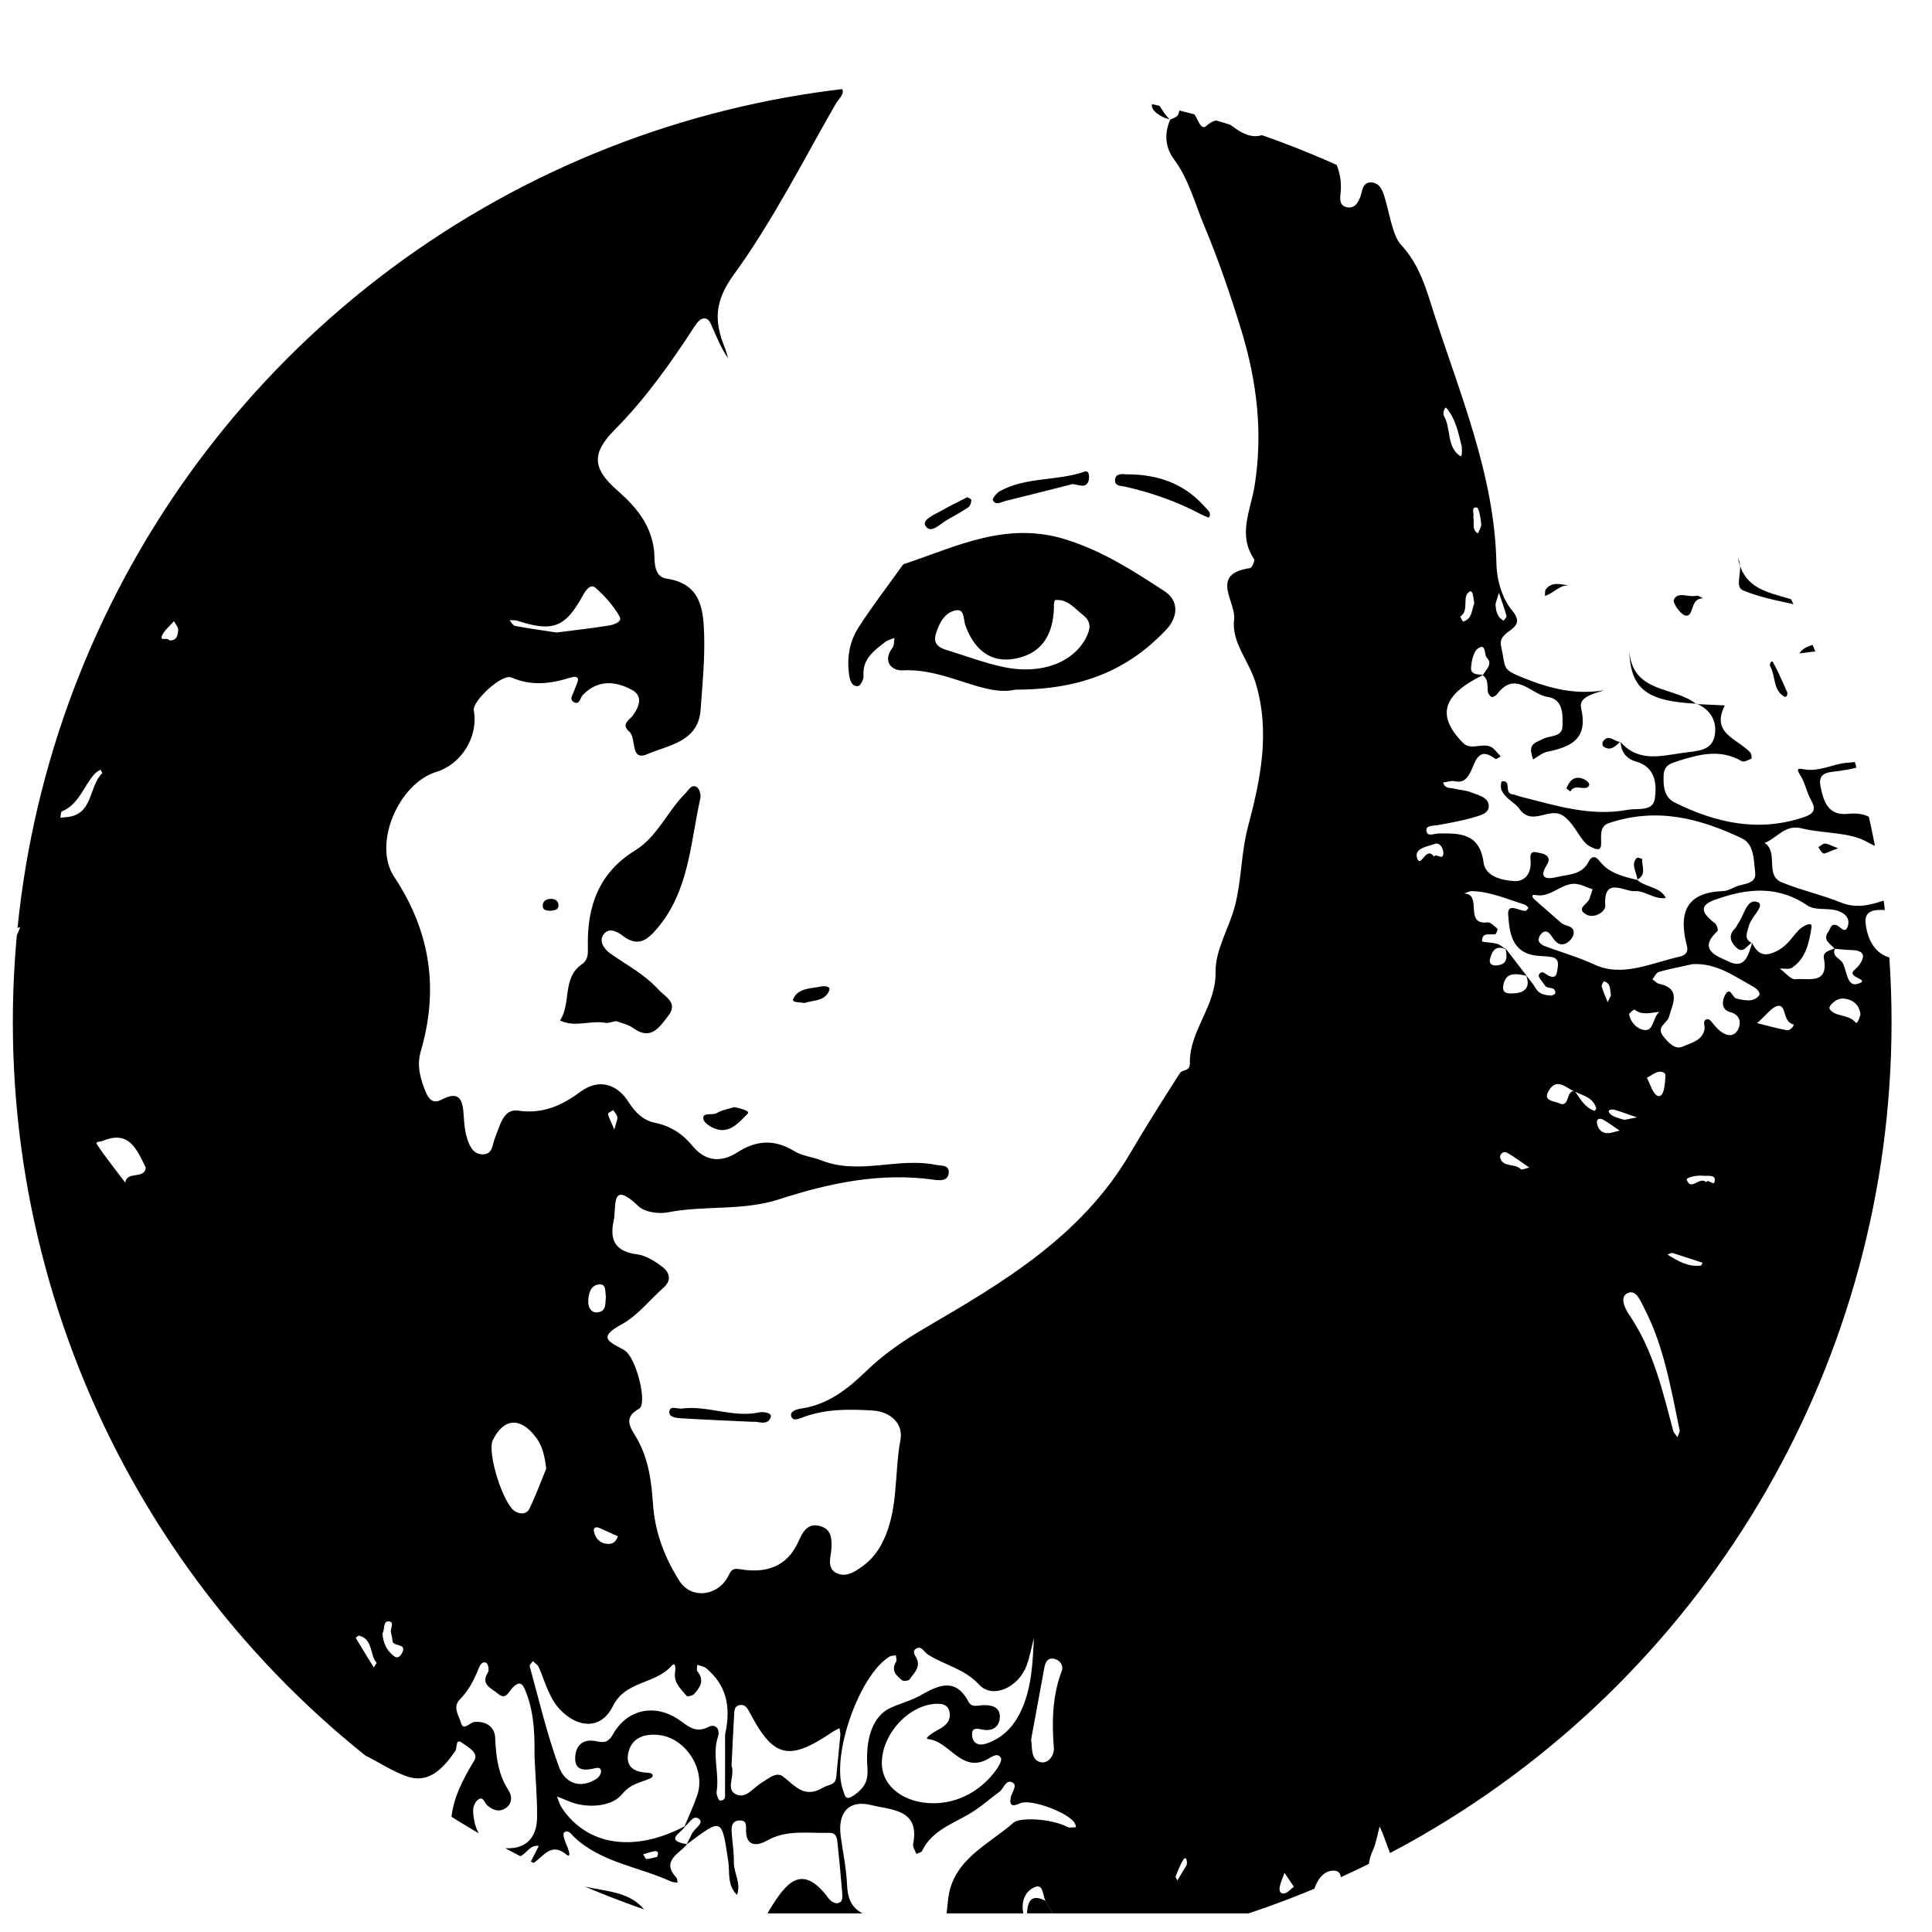 <?xml version="1.0" encoding="utf-8"?>
<!-- Generator: Adobe Illustrator 27.0.1, SVG Export Plug-In . SVG Version: 6.00 Build 0)  -->
<svg version="1.1" id="Layer_1" xmlns="http://www.w3.org/2000/svg" xmlns:xlink="http://www.w3.org/1999/xlink" x="0px" y="0px"
	 viewBox="0 0 4000 4000" style="enable-background:new 0 0 4000 4000;" xml:space="preserve">
<style type="text/css">
	.st0{clip-path:url(#SVGID_00000078012688914022253110000009550979502439842731_);}
</style>
<g>
	<defs>
		<circle id="SVGID_1_" cx="1971.41" cy="2115.94" r="1944.84"/>
	</defs>
	<clipPath id="SVGID_00000124879054883350054290000018100526914521512602_">
		<use xlink:href="#SVGID_1_"  style="overflow:visible;"/>
	</clipPath>
	<g style="clip-path:url(#SVGID_00000124879054883350054290000018100526914521512602_);">
		<g>
			<path d="M628.78,3961.43c-27.73,0-55.47,0-83.2,0c-9.46-26.44-22.5-40.33-53.34-23.92c-18.64,9.92-51.63,13.1-55.87-8.07
				c-8.14-40.69-39.5-53.93-64.9-75.44c-8.11-6.87-17.16-12.63-25.79-18.89c3.61,8.62,10.06,17.17,10.28,25.87
				c0.53,21.39-6.74,44.04,30.59,39.55c11.32-1.36,7.36,15.55,0.37,23.73c-9.61,11.24-23.32,19.79-22.87,37.18
				c-113.45,0-226.92-1.04-340.34,0.78c-25.98,0.42-31.03-5.14-30.99-31.04c0.92-645.42,0.73-1290.83,0.73-1936.25
				c20.45-22.47,38.46-46.5,48.4-75.69c-26.97,7.77-24.72,42.23-48.4,53c0-839.55,0-1679.09,0-2518.64
				c24.62,37.77,72.2,64.26,54.46,122.53c-5.53,18.16,13.79,25.48,30.06,32.33c19.09,8.04,51.04,6.39,31,48.42
				c-8.09,16.96,16.8,47.74,41.85,59.77c20.09,9.65,45.58,15.01,57.62-8.33c46.72-90.6,63.16,27.24,99,13.84
				c6.45-2.41,17.32,7.01,26.16,10.97c-19.57,29.72,13.04,39.44,23.46,56.55c7.18,11.8,22.03,20.71,10.36,34.94
				c-13.44,16.38-26.75,5.87-38.19-5.61c-6.82-6.84-13.4-18.77-24.1-6.42c-10.37,11.96-25.94,25.75-25.85,38.63
				c0.09,12.43,18.9,1.09,29.28,2.32c9.53,1.13,24.4,1.24,27.04,6.63c4.55,9.31-9.35,11.88-15.74,17.24
				c-31.86,26.78-16.13,49.07,7.42,69.98c5.21,4.63,17.47,6.76,11.98,15.16c-5.8,8.86-16.4,15.66-26.31,20.45
				c-11.07,5.35-10.76-2.87-11.14-11.67c-0.8-18.72-14.01-11.78-21.2-6.75c-19.46,13.59-39.63,27.2-55.57,44.46
				c-11.87,12.86-14.81,33.65-4.52,48.81c7.87,11.59,26.36,9.06,33.42-1.44c24.57-36.56,68.85-43.1,100.42-69.17
				c17.57-14.51,13.13-44.41,41.81-50.55c6.52-1.4,68.57,23.07,23.69-29.28c-7.86-9.16,9.19-25.84,21.5-24.19
				c52.89,7.1,94.31-33.51,145.62-32.74c10.36,0.16,34.58,1.54,22.92-24.04c-1.91-4.18-15.67-7.19-5.57-11.76
				c14.43-6.52,31.58-7.38,47.72-9.42c2.31-0.29,8.6,7.56,7.81,9.68c-14.77,39.38,1.12,30.06,23.06,15.47
				c11.41-7.58,23.29-4.02,27.09,9.74c5.31,19.22,18.24,25.57,36.09,27.24c4.77,0.44,14.03-6.34,13.26,4.8
				c-0.2,2.94-10.74,8.1-15.73,7.29c-28.36-4.63-56.27-12.42-84.73-15.85c-21.04-2.53-51.23-4.5-58.64,14.42
				c-7.14,18.23,22.62,30.95,34.31,47.5c6.96,9.85,34.39,7.05,18.03,31.51c-14.43,21.57-30.41,17.62-48.59,6.84
				c-25.98-15.41-52.06-30.65-78.36-45.49c-3.87-2.18-9.18-1.81-13.82-2.62c0.58,4.34,0.3,12.14,1.86,12.53
				c35.68,8.85,41.57,58.8,84.87,59.74c12.12,0.26,48.21,14.83,32.14,27.68c-25.95,20.76-5.26,15.83,4.61,20.16
				c10.59,4.64,21.24,8.93,21.72,23.03c1.33,39.01,39.62,38.6,55.76,34.33c32.56-8.61,69.72-39.88,61.46-70.57
				c-6.94-25.79,6.04-34.11,9.53-50.91c5.65-27.2,34.7-20.45,45.46-37.85c3.85-6.23,3.13-21.53,16.68-9.59
				c6.9,6.08,10.02,13.74,4.25,23.54c-5.31,9.02-27.27,14.25-17.57,22.76c10.5,9.21,25.04-7.77,33.48-17.37
				c19.08-21.69,52.58-32.27,53.84-69.15c0.13-3.84,11.24-29.7,30.13-12.36c22.09-28.15,34.61,37.13,57.03,5.84l-0.84,0.72
				c30.5-4.6,43.23-59.98,86.11-29.85c12.02,8.45,25.26,15.17,37.94,22.68c2.98-16.78-14.72-21.36-19.5-33.37
				c-1.58-3.97-0.93-9.78,0.75-13.92c9.17-22.64,182.7-115.6,203.11-103.56c18.93,11.16,32.7,6.84,49.72,3.87
				c5.53-0.97,14.53,0.69,17.27,4.51c5.7,7.93-4.67,8.83-8.6,12.68c-11.93,11.68-5.37,29.81-1.2,36.94
				c5.78,9.86,19.88-2.92,29.04-7.96c33.16-18.25,76.57-6.16,79.76,17.15c4.09,29.88,12.46,21.87,29.51,22.69
				c19.68,0.95,44.05-6.73,53.57,22.64c8.68,26.78,19.96,51.88-3.85,77.53c-8.69,9.37-31.9,22.48-13.88,35.21
				c17.79,12.57,34.18-8.4,39.19-24.3c13.43-42.59,44.18-46.09,80.32-41.57c35.72,4.47,47.65,45.35,76.92,54.21
				c36.68,11.1,33.4,34.5,36.86,62.58c7.13,57.98-22.48,101.49-48.82,147.28c-5.71,9.92-19.4,30.15-8.4,31.78
				c41.59,6.16,14.93,27.67,9.04,37.92c-68.77,119.73-131.38,244.14-212.08,355.38c-39.98,55.1-40.59,96.39-18.77,150.02
				c3.04,7.46,4.9,15.4,7.3,23.12c-14.22-20.08-22.76-42.19-32.5-63.76c-3.93-8.7-7.73-21.67-20.27-18.49
				c-7.01,1.78-13.26,10.52-17.78,17.47c-48.89,75.16-100.61,148.24-163.92,212.05c-48.73,49.12-46.93,80.38,4.61,125.71
				c37.28,32.79,69.47,68.86,76.4,124.19c2.13,17-3.51,54.6,25.98,58.86c70.17,10.12,76.05,62.27,77.72,114.23
				c1.67,52.22-3.5,104.76-7.3,157.04c-4.88,67.12-66.56,73.15-110.11,91.98c-36.74,15.88-21.77-32.83-37.68-46.67
				c-18.08-15.73,0.95-23.98,7.81-33.56c13.3-18.58,20.75-40.04-1.66-52.39c-34.1-18.79-70.74-22.04-101.91,9.77
				c-5.68,5.8-6.68,20.8-17.36,15.97c-13.19-5.97-2.88-16.93-0.18-26.01c3.21-10.8,18.65-33.61-9.03-25.23
				c-41.9,12.68-79.69,17.47-121.53-0.48c-19.92-8.55-81.47,49.37-77.98,68.11c10.02,53.83-25.11,111.4-77.81,127.49
				c-77.41,23.64-132.09,148.91-87.05,216.93c75.31,113.73,92.86,232.51,55.01,361.74c-8.6,29.37-0.69,57.39,10.66,84.61
				c6.08,14.59,15.27,24.16,32.01,15.33c40.71-21.48,44.57,4.45,46.47,34.86c0.93,14.89,2.27,30.21,6.67,44.32
				c4.83,15.46,11.96,33.13,31.31,33.85c22.64,0.83,20.97-20.55,26.99-35.02c9.89-23.77,16.75-59.86,47.3-55.46
				c51.52,7.42,90.19-10.29,129-38.86c40.04-29.48,77.28-14.75,100.16,21.42c14.38,22.73,31.53,37.91,53.65,42.4
				c33.2,6.74,57.53,22.76,78.28,47.88c27.03,32.72,59.19,35.42,93.97,13.07c38.72-24.88,76.48-26.91,116.9-2.1
				c16.64,10.21,38.19,12.05,56.84,19.4c77.72,30.59,157.85-6.94,235.97,9.03c11.45,2.34,29.62-0.59,26.87,18.01
				c-2.35,15.93-18.42,14.56-31.06,12.77c-110.08-15.59-216.82,7.12-319.32,40.36c-76.79,24.9-154.84,12.21-231.12,27.25
				c-19.17,3.78-47.92-0.47-60.91-12.9c-58.59-56.09-44.83,1.97-51.06,29.89c-9.18,41.13,3.88,64.18,48.73,69.98
				c18.65,2.41,37.46,14.75,52.98,26.73c13.83,10.68,18.61,26.94,1.7,41.94c-29.03,25.76-54.15,58.48-87.32,76.41
				c-53.63,28.99-21.1,37.31,6.08,53.45c24.53,14.56,48.38,111.05,30.41,121.02c-29.94,16.6-21.62,34.12-8.13,55.69
				c26.51,42.36,33.67,92.37,36.65,139.11c3.88,60.75,24.19,113.14,54.97,161.77c24.57,38.81,80.19,31.39,101.18-10.19
				c5.67-11.23,7.85-16.87,24.11-14.11c53.09,9.03,97.73-3.96,121.72-58.54c8.29-18.87,18.94-38.18,44.71-30.66
				c22.7,6.62,23.99,25.62,22.99,46c-0.88,17.91-10.8,40.93,10.77,51.42c20.1,9.77,39.71-4.19,55.47-15.69
				c13.77-10.05,25.91-24.29,34.51-39.15c39.57-68.44,28.31-147.52,42.13-221.34c6.06-32.38-19.15-58.24-58.09-60.61
				c-47.87-2.9-95.25-3.44-141.32,13.11c-8.75,3.14-22.89,10.65-26.63-0.94c-3.61-11.18,12.18-14.99,21.08-16.3
				c55.59-8.19,96.44-41.04,134.91-78.26c36.39-35.2,77.68-63.16,121.46-88.72c162.71-95,323.94-190.32,424.19-361.36
				c32.59-55.6,67.66-110.92,102.73-165.64c5.91-9.22,21.31-2.86,20.92-20.88c-1.48-67.44,54.44-117.98,53.19-189.08
				c-0.8-45.66,28.45-91.26,40.38-137.88c13.62-53.23,12.35-108.59,26.76-162.85c25.95-97.74,46.97-197.4,14.96-300.2
				c-13.61-43.71-49.43-81.12-43.73-129.2c4.29-36.2-51.79-93.81,32.99-105.89c3.85-0.55,10.52-15.32,8.41-18.48
				c-34.21-51.15-7.59-99.45,0.82-150.95c17.81-108.98,5.37-216.48-27.47-323.52c-22.42-73.09-47.56-146.63-76.53-215.48
				c-18.82-44.74-31.88-96.39-62.64-137.81c-18.41-24.79-20.53-53.65-7.71-82.64l-0.75,0.71c5.31-2.82,11.93-4.47,15.65-8.69
				c7.38-8.38-0.64-30.32,17.56-26.98c8.36,1.54,13.97,18.97,20.48,29.4c5.61,8.99,11.09,28.46,21.84,18.77
				c27.98-25.22,45.63-3.59,65.42,9.02c23.77,15.14,46.65,18.2,69.04-1.1c43.95-37.88,76.64-14.77,104.2,21.01
				c23.93,31.06,43.12,65.2,39.34,107.38c-1.07,11.95-4.38,27.96,11.91,31.96c16.84,4.14,24.51-9.25,29.32-23.04
				c4.03-11.54,3.64-27.12,20.22-28.05c17.2-0.96,24.26,14.31,28.24,26.55c11.35,34.91,17.19,83.24,34.96,102.23
				c38.94,41.61,53.08,94.11,67.5,139.15c54.54,170.4,126.58,337.91,130.29,520.87c0.77,37.75,13.64,74.9,32.35,97.27
				c35.31,42.21-30.76,37.62-22.72,73.94c10.43,47.11,0.3,47.26,45.98,65.7c54.42,21.97,108.12,35.73,167.56,25.62
				c-22.44,7.25-53.3,14.17-47.91,36.99c15.23,64.45-20.96,80.19-70.46,90.58c-10.26,2.15-19.25,10.29-28.83,15.67
				c-1.47-5.78-3.91-11.51-4.23-17.35c-0.91-16.47,12.55-18.55,23.71-24.68c14.43-7.93,40.65-3.47,41.28-26.17
				c0.66-23.99,2.06-56.4-30.54-61.14c-34.03-4.94-66.39-55.66-103.98-6.75c-2.65,3.44-8.15,7.49-11.46,6.84
				c-3.46-0.68-7.78-6.41-8.38-10.44c-1.83-12.14,1.75-25.65-10.63-34.51c6.28-11.37,21.21-23.11,8.9-35.67
				c-6.79-6.93-1.34-31.22-18.3-20.31c-9.79,6.29-13.89,26.08-14.85,40.18c-1.01,14.81,14.26,13.85,25.14,15.1
				c-78.31,38.23-101.75,80.25-41.32,141.15c17.99,18.13,47.21-7.28,65.54,14.3c3.85,4.53,8.04,8.77,12.08,13.14
				c-3.66,1.95-9.32,6.51-10.7,5.46c-36.55-27.81-41.29,6.45-51.93,26.93c-7.08,13.63-14.43,22.7-31.95,19.1
				c-7.75-1.59-16.49,1.62-24.78,2.64c3.48,13.13,15.38,10.76,24.53,13c10.99,2.7,22.81,3.03,33.13,7.21
				c14.52,5.87,35.49,9.85,36.87,27.05c1.42,17.64-19.47,21.42-33.16,25.43c-23.44,6.86-47.72,10.96-71.8,15.47
				c-9.61,1.8-25.12-0.02-24.12,11.39c1.21,13.86,15.68,6.11,25.01,5.96c44.23-0.72,85.2-0.73,93.37,60.17
				c3.89,29.01,37.45,36.56,62.69,38.41c26.01,1.92,37.13-20.35,34.47-43.86c-2.58-22.83,11.74-15.38,20.83-13.91
				c12.61,2.04,22.13,9.88,13.24,23.9c-19.99,31.51,3.69,29.65,21.12,25.42c23.27-5.64,51.34-4.26,64.81-31.26
				c6.58-13.19,14.94-12.36,22.92-1.91c19.87,26.02,49.45,32.14,78.55,39.47l-0.87-0.73c17.41,16.52,47.15,13.61,59.67,37.85
				c-23.77,3.84-43.75-15.86-64.51-14.13c-21.03,1.76-65.4-31.98-60.9,30.37c0.84,11.62-22.67,27.5-39.62,17.91
				c-21.63-12.24,2.45-21.22,6.51-31.73c2.58-6.69,4.55-13.62,6.79-20.44c-12.86-4.02-25.77-11.52-38.57-11.34
				c-28.38,0.4-49.06,29.76-80.79,23.13c-7.84-1.64-5.56,5.34-1.12,9.23c18.53,16.21,37.01,32.47,55.59,48.62
				c8.75,7.61,28,4.96,25.64,22.64c-0.96,7.24-8.51,16.2-15.4,19.52c-14.41,6.94-22.72-3.42-30.19-14.8
				c-3.91-5.95-10.34-13.26-18.5-7.64c-4.58,3.16-8.57,10.45-8.57,15.88c0,3.99,6.19,9.88,10.86,11.66
				c34.86,13.25,70.39,22.97,105.01,39.05c57.85,26.86,118-3.5,176.42-16.45c10.68-2.37,18.41-8.88,15.03-21.8
				c-17.18-65.68-4.73-111.43,74.91-113.91c9.55-0.3,18.94-6.46,28.36-10.02c15.63-5.91,40.67-4.72,37.91-28.49
				c-2.93-25.19-1.83-58.73-27.7-70.91c-87.5-41.23-175.51-64.79-275.55-31.26c-35.38,11.86,6.78,73.13-39.32,47.92
				c-19.24-10.52-28.61-42.56-52.35-61.36c-30.55-24.19-65.89,23.03-93.84-16.96c-7.87-11.26-29.26-20.94-36.71-38.87
				c-2.09-5.02-0.49-16.99,0.77-17.18c21.38-3.36,4.53,24.63,21.26,26.56c6.12,0.71,11.97,3.58,18.03,5.11
				c72.56,18.3,144.44,41.51,221.13,27.23c21.27-3.96,52.83,4.73,56.69-23.89c4.02-29.8,1.2-64.59-38.92-76.03
				c-20.63-5.88-31.11-20.23-32.27-41.53l-0.26,0.65c37.9,43.6,85.37,28.77,131.98,22.44c26.39-3.58,57.2-3.29,63.2-35.06
				c5.36-28.38-7.46-53.94-37.28-66.27l-0.78,0.7c19.71,0.92,39.43,1.84,59.14,2.75c-30.15,58.66,27.65,69.33,52.99,97.88
				c2.46,2.77,3.09,11.82,2.01,12.31c-6.35,2.87-15.61,7.79-19.98,5.26c-42.59-24.7-84.24-15.37-127.55-1.65
				c-18.4,5.83-33.73,8.88-34.27,31.84c-0.52,22.23,0.72,44.35,23.39,55.6c84.83,42.07,172.46,61.65,265.97,30.53
				c19.12-6.36,28.28-14.06,16.16-35.33c-9.18-16.09-12.36-35.74-22.2-51.28c-8-12.62-7.75-15.83,6.66-13.02
				c31.42,6.14,59.09-10.5,88.95-13.36c16.26-1.55,36.66-0.37,41.69-18.63c4.99-18.11,1.65-36.86-22.85-44.94
				c-6.33-2.09-9.77-19.08-10.71-29.57c-0.81-9.06,9.69-7.37,14.37-5.37c9.58,4.09,22.7-5.06,29.5,9.96
				c30.86,68.07,19.68,90.32-53.05,103.23c-2.48,0.44-5.04,0.45-7.47,1.05c-20.2,5-53.09-1.46-45.38,33.95
				c6.04,27.75,13.84,60.93,57.44,55.98c15.33-1.74,35.5,0.11,46.73,8.9c30.76,24.08,63.13,39.37,102.47,40.46
				c6.5,0.18,23.33,2.34,15.32,14.05c-32.3,47.18,6.77,71.95,29.34,102.16c2.91,3.89,6.6,7.19,9.93,10.77
				c-2.95,1.48-6.55,4.88-8.76,4.14c-42.35-14.27-76.82,20.17-117.55,18.77c-16.55-0.57-44.14-2.55-41.82,25.34
				c2.55,30.66,16.78,62.51,46.88,72.05c23.48,7.44,22.5-24.43,31.82-39.28l-0.76-0.85c29.98,28.58,49.09,70.54,96.55,77.68
				c7.38,1.11,18.22,6.05,1.69,10.81c-29.78,8.56-12.11,12.13,0.9,18.63c59.45,29.74,112.13-2.28,166.1-18.66
				c12.91-3.92,6.7-18.73,5.73-30.06c-5.18-60.91-51-83.77-97.45-106.4l-0.33,1c31.04-11.05,60.43,18.44,92.28,3.26
				c9.83-4.68,6.96,7.5,7.61,12.07c13.12,92.09,63.53,143.3,155.46,157.03c7.75,1.16,18.68,6.89,18.15-9.43
				c-0.25-7.73-18.71-23.96-1.5-20.64c18.73,3.61,46.9-17.2,55.4,8.3c16.94,50.8,43.68,46.14,81.75,25.33
				c19.19-10.49,50.59-12.36,48.9-37.69c-2.03-30.47-14.84-66.87-46.23-77.57c-67.74-23.1-137.79-39.67-207.38-56.96
				c-12.29-3.05-27.95,0.97-40.21,6.11c-12.48,5.24-29.64,19.88-35.02,4.66c-5.62-15.89,18.46-21.42,31.44-22.11
				c40.81-2.19,47.35-18.51,36.29-56.75c-12.62-43.67-51.53-52.54-81.87-76.44c54.29,25.93,103.32,2.83,154.78-7.47
				c39.53-7.91,36.42-24.89,25.98-51.67l-0.56,0.76c29.95,29.57,63.9,51.54,106.22,59.64c9.97,1.91,29.13,3.93,26.32,15.09
				c-3.28,13.04-20.2,4.66-29.33,0.9c-61.18-25.22-120.47-10.52-179.84,6.55c-11.19,3.22-25.76,7.53-17.72,21.96
				c15.54,27.91,19.94,68.07,54.24,78.3c61.11,18.23,120.95,47.11,185.5,46.44c35.86-0.37,79.89-5.79,103.48-33.98
				c17.2-20.56-14.14-46.99-24.13-70.64c-7.96-18.83-31.69-16.89-47.75-33.5c29.63-1.26,65.52,11.19,69.04-29.43
				c5.18-59.75-43.95-114.72-105.68-124.46c-34.18-5.39-67.5-3.96-100.34,8.21c-7.22,2.68-20.69,8.39-22.96-2.26
				c-2.53-11.88,11.81-9.51,19.66-10.75c22.39-3.53,45.44-12.13,49.01-34.61c3.75-23.62-14.32-41.6-35.5-53.07
				c-31.35-16.99-58.01-31.32-96.06-1.88c-14.8,11.45-27-57.12-70.04-46.75c-10.96,2.64-22.36,3.61-33.61,4.91
				c-20.69,2.4-41.42,4.47-62.13,6.67c3.64-8.93,8.61-12.17,14-13.26c37.52-7.6,68.49-11.98,56.47-69.22
				c-5.16-24.58,30.1-58.39,48.94-86.71c4.46-6.71,13.14,1.07,18.96,6.39c9,8.24,14.92,31.31,29.78,17.41
				c9.1-8.51-7.25-24.82-15.44-35.08c-6.54-8.19-17.14-13.96-26.99-18.54c-47.73-22.19-100.26-20.4-150.75-28.67
				c-29.39-4.81-63.6,0.24-80.86,19.48c-15.42,17.19,12.23,38.33,26.54,54.86c5.55,6.4,7.59,13.03,0.73,19.85
				c-8.05,8.01-14.88,5.63-22.74-1.37c-27.41-24.42-24.81-69.58-61.53-88.13c-4.91-2.48,3.35-7.99,8.09-7.26
				c30.41,4.68,53.93-22.3,87.02-15.15c26.47,5.72,43.77-9.99,29-41.77c-4.18-8.98-16.55-23.22-3.01-28.79
				c12.13-4.98,15.32,13.43,19.71,22.97c17.74,38.62,50.84,47.2,89.21,50.87c37.45,3.59,68.71,35.34,109.8,26.79
				c0.6-0.13,3.98,7.28,4.04,11.2c0.72,47.8,102.97,114.86,146.43,95.77c2.2-0.97,4.74-2.06,6.12-3.86
				c17.43-22.69-10.26-105.05-39.08-111.4c-38.48-8.49-58.45-39.98-60.14-69.51c-1.59-27.95,37.28-17.84,58.18-24.63
				c17.11-5.56,48.16-4.03,11.45-29.7c12.67-14.18-44.88-49.02,14.8-50.07c5.65-0.1,11.17-8.32,16.75-12.77
				c-4.44-5.32-8.02-11.83-13.46-15.77c-24.69-17.85-62.62-16.01-75.73-51.14l-0.78,0.58c21.9,11.37,32.64-20.06,43.2-16.81
				c64.72,19.95,51.83-37.61,50.8-59.12c-2.92-60.79-2.74-65.01,57.36-40.8c47.67,19.21,93.61,42.69,140.84,63.08
				c17.37,7.49,36.35,7.08,45.53-12.9c8.3-18.06,2-34.66-14.9-45.78c-11.53-7.58-23.92-13.85-35.56-21.27
				c-4.72-3.01-18.49-10.6-2.5-12.25c38.51-3.97,80.29,5.74,106.59-34.76c0,446.25,0,892.49,0,1338.74
				c-17.51,8.94-37.41,6.42-39.61-12.42c-6.88-58.91-51.22-47.47-86.9-48.61c-18.17-0.58-32.07-3.58-42.93-17.39
				c-12.98-16.5-29.07-24.22-49.51-17.6c-5.02,1.63-12.63,11.23-11.76,12.65c8.96,14.48,23.62,20.41,40,22.31
				c17.18,2,19.92,13.67,17.64,27.41c-1.65,9.93-10.24,26.24-16.03,21.81c-39.47-30.21-27.12,13.48-36.48,24.58
				c-6.68,7.91-14.23,19.82-23.32,15.55c-15.36-7.21,1.7-11.98,4.64-17.88c4.32-8.69,5.5-17.98-3.5-23.42
				c-9.77-5.91-17.35,1.86-21.84,9.18c-9.65,15.74-23.45,33.66-9.87,51.23c9.85,12.74,24.23,12.33,42.94,3.62
				c18.47-8.6,45.3,3.46,48.47-32.43c0.76-8.59,22.34-6.91,32.88,2.79c6.18,5.69,10.6,16.27,17.34,17.76
				c13.35,2.95,37.72-10.22,38.08,9.03c0.39,20.52-26.96,7.99-40.8,14.29c-13.11,5.97-27.86,11.8-20.68,29.54
				c5.26,12.99,22.37,20.64,30.95,10.74c18.59-21.44,30.24-8.28,46.91,0.96c21.91,12.15,40.52-6.83,60.24-12.9
				c7.3-2.25,4.18-10.62-0.39-15.82c-6.38-7.27-18.07-14.57-4.9-24.24c12.29-9.01,20.64,1.39,28.41,9.8c0,22.69,0,45.38,0,68.07
				c-13.63-7.12-32-17.26-31.52,9.01c0.71,39.3-32.63,90.12,31.52,112c0,393.3,0,786.6,0,1179.9
				c-16.73,14.22-35.97,20.96-57.97,19.22c-5.84-0.46-11.63-1.42-17.45-2.15c1.52-5.43,3.09-10.85,4.55-16.3
				c2.09-7.82,19.29-9.92,11.11-19.05c-4.17-4.65-18.32-0.37-27.87-0.22c1.35-9.78,2.02-19.6,4.07-29.11
				c1.27-5.9,7.29-11.71,6.59-16.94c-3.03-22.68-16.75-4.01-17.58-1.65c-3.94,11.21-18.76,23.29-0.56,35.41
				c3.65,2.43,5.29,7.87,7.85,11.93c-5.86,4.09-12.8,7.23-17.39,12.45c-15.73,17.88-28.56,41.21-18.37,62.23
				c10.5,21.67,30.05,17.9,48.34,0.04c8.23-8.03,29.41-14.79,37.68-2.81c21.59,31.29,25.81-0.96,37-7.65c0,25.21,0,50.42,0,75.63
				c-34.7,1.22-42.74,26.14-36.44,51.58c6,24.22,23.85,1.45,36.44,1.37c0,39.08-5.05,78.99,1.19,117.04
				c9.18,55.92-17.12,64.05-61.7,56.92c0.17-51.95,1.34-104.74-76.61-90.67c-3.8-11.06,25.08-7.77,10.4-23.54
				c-10.13-10.88-19.88-5.33-29.7,0.83c-13.62,8.53-27.41,24.52-17.58,35.54c13.96,15.64,22.09-15.77,37.79-13.69
				c4.82,7.96,9.65,15.92,14.47,23.87c-40.47,4.4-25.86,57.47-59.78,67.66c-63.03,0-126.06,0-189.09,0
				c-12.42-23.79-29.59-31.09-53.38-15.38l0.84,0.77c-3.21-25.78-20.48-39.57-43.6-36.05c-25.65,3.9-8.11,25.92-9.98,39.91
				c-2.44,3.58-4.89,7.17-7.33,10.75c-355.48,0-710.97,0-1066.45,0c6.7-26.23-1.77-58.75,33.98-72.71
				c9.34-3.65,9.46-20.57,2.41-27.11c-39.81-36.94-4.16-56.63,17.53-77.98c42.66-42,16.73-86.45,6.34-130.18
				c-8.04-33.87-31.91-48.66-65.7-51.32c-35.4-2.8-38.06,35.29-62.64,49.34c-37.76,21.61-22.95,118.82,15.19,141.42
				c3.25,1.93,5.27,5.94,7.85,8.99c-4.33,2.14-9.35,6.94-12.87,6.01c-41.64-10.96-35.43,16.9-37.83,42.46
				c-3.5,37.26-11.59,74.08-17.72,111.09c-7.56,0-15.13,0-22.69,0c1.47-36.15,3.5-72.29,4.07-108.45
				c0.19-11.67,7.46-33.58-5.03-32.71c-11.95,0.83-33.7,9.12-34.9,32.75c-1.84,36.2-6.22,72.28-9.53,108.41
				c-108.41,0-216.82,0-325.23,0c-0.49-6.27,0.04-12.83-1.66-18.76c-7.02-24.39,15.79-71.33-15.63-69.77
				c-32,1.59-45.88,47.07-44.18,84.88c0.05,1.23,0.63,2.43,0.96,3.64c-179,0-358.01,0-537.01,0c-4.92-8.66-9.83-17.33-14.75-25.99
				c-5.53-11.19-4.32-34.75-20.49-28.97c-21.71,7.75-30.31,30.32-25.27,54.96c-52.94,0-105.89,0-158.83,0
				c1.06-10.03,2.02-20.07,3.2-30.08c9.64-82.03,84.43-112.63,135.71-158.12c11.61-10.3,74.77-9.41,111.72,9.31
				c4.63,2.35,11.44,0.38,17.24,0.41c-0.56-2.29-0.79-4.73-1.73-6.86c-9.79-22.07-92.12-53.05-114.22-42.62
				c-13.8,6.52-22.8,6.72-19.12-12.3c2.04-10.58,14.63-24.58,3.76-30.7c-13.79-7.77-18.14,12.57-27.53,19.43
				c-17.23,12.58-33.36,26.75-51.04,38.62c-38.11,25.59-86.61,37.42-108.99,83.77c-1.52,3.15-7.76,4.02-11.8,5.94
				c-2.33-6.93-7.76-14.48-6.52-20.69c14.54-72.72-46.86-70.17-85.89-80.19c-46.99-12.06-70.63,14.8-64.05,64.13
				c4.49,33.65,11.78,67.15,13.15,100.91c1.08,26.6,8.19,46.52,32.15,59.04c-65.55,0-131.1,0-196.65,0c1.8-3.3,3.42-6.7,5.41-9.88
				c31.98-51.03,64.71-96.73,120.22-22.06c5.54,7.45,16.78,15.6,26.02,7.46c4.46-3.93,2.91-15.97,2.25-24.18
				c-2.63-32.53-5.74-65.02-9.22-97.47c-1.07-9.93-2.47-21-16.74-20.62c-43.72,1.18-88.14-7.41-129.78,16.22
				c-22.08,12.53-43.71,10.63-42.76-22.88c0.36-12.73-0.81-19.96-14.62-18.96c-13.29,0.96-15.98,11.06-15.36,21.77
				c1.23,21.35,5.03,42.68,4.68,63.97c-0.38,23.14,15.58,44.48,6.46,68.19c-20.75-19.6-14.55-47.11-18.14-70.63
				c-13.59-89.13-12.23-89.34-86.13-33.53c3.79-7.7,7.38-15.47,11.37-23.04c5.39-10.22,24.39-21.02,15.17-29.28
				c-12.51-11.2-21.26,9.08-31.47,16.15c9.1-22.08,19.45-43.73,27.04-66.31c18.1-53.84-24.82-119.52-81.37-124.48
				c-28.73-2.52-54.78,6.04-61.45,37.16c-6.24,29.1,12.88,40.35,39.91,41.01c10.99,0.26,15.17,7.74,4.53,12.28
				c-20.86,8.9-39.15,10.08-58.51,33.5c-20.02,24.22-72.69,30.41-113.42,11.63c-6.57-3.03-13.47-5.34-20.22-7.98
				c3.16,7.59,5.2,15.91,9.64,22.65c52.48,79.56,150.83,94.13,256.02,38.25c-5.7,13.25-46.13,29.73,3.52,37.82
				c-15.88,20.36-54.25,33.56-21.91,69.36c2.07,2.29,1.69,6.79,2.44,10.27c-4.6-0.81-9.64-0.69-13.74-2.57
				c-66.73-30.66-143.79-38.75-200.39-91.86c-5.46-5.12-12.12-16.75-21.09-9.17c-3.03,2.56,1.31,15.99,4.58,23.44
				c10.22,23.29,7.02,27.44,0.5,21.99c-36.41-30.39-51.44,13.99-77.39,21.87c7.25-14.31,13.69-27,20.12-39.69
				c-16.44-2.91-23.29,12.21-34.3,19.03c-30.19,18.71-54.66,2.97-80.25-10.22c-8.58-4.42-15.29-20.46-28.22-5.59
				c-17.25,19.85-31.97,5.26-49.38-1.89c-27.48-11.28,4.64-33.91-11.42-45.77l-0.66,0.44c7.89-2.79,22.42-5.06,22.68-8.44
				c3.65-46.74,24.54-85.62,48.25-124.85c9.8-16.22-15.1-28.46-25.77-36.43c-13.79-10.31-9.35,11.11-13.83,17.44
				c-25.02,35.3-54.23,68.61-101.11,51.85c-57.79-20.66-105.01-69.57-173.28-63.23c-11.39,1.06-22.68-14.3-34.92-3.82
				c-2.99,2.55-3.12,13.33-0.28,16.92c9.79,12.36,22.44,18.61,39.67,15.13c49.05-9.9,64.32,22.34,73.15,61.05
				c3.54,15.54-0.58,28.61-18.72,30.3c-15.86,1.48-27-6.03-28.01-23.3c-0.59-10.12,7.97-26.1-11.68-24.01
				c-14.49,1.54-23.25,17.97-16.58,28.58c29,46.14-2.31,102.81,28.17,148.41c5.49,8.21,3.61,21.35,5.14,32.21
				c-15.67-0.51-13.44-15.69-18.81-24.11c-14.12-22.11-28.97-42.77-58.97-38.88c-22.9,2.97-33.31,20.31-39.75,40.67
				c-3.5,11.05-3.29,23.72,10.59,21.77C680.75,3883.32,631.14,3933.35,628.78,3961.43z M4590.91,3900.25
				c-9.83,10.25-32.94,2.73-33.14,22.52c-0.03,3.57,24.85,13.57,32.76,9.63c13.4-6.67,3.74-21.56-0.23-32.83
				c17.56,1.41,37.6,12.54,48.88-11.31c1.68-3.55-0.73-13.15-1.74-13.23c-18.94-1.39-31.36,11.01-44.2,22.31
				C4592.32,3898.15,4591.68,3899.27,4590.91,3900.25z M3260.48,2259.06c11.39,15.77,20.47,33.87,40.59,40.82
				c0.62,0.21,4.13-3.95,3.73-5.35c-6.41-22.57-27.58-26.31-45.05-34.78c-17.89-7.7-36.85-29.78-53.68-0.88
				c-12.39,21.28,12.34,20.51,21.08,24.91C3251.06,2295.81,3240.91,2256.58,3260.48,2259.06z M4674.68,3408.97
				c0.88,7.29,2.42,14.56,2.49,21.86c0.1,9.6-16.6,23.86,0.02,26.88c9.2,1.67,30.29-15.47,31.39-25.7
				c2.24-20.81-19.54-19.72-34.77-22.22c-14.26-18.96-33.64-27.35-56.83-27.61c10.1-9.33,20.15-18.26,21.86-33.55
				c2.09-18.64,3.76-38.31,28.49-42.28c5.09-0.82,14.25,3.06,13.06-6.85c-0.26-2.16-11.09-5.11-16.5-4.25
				c-53.19,8.44-44.09,50.88-46.69,86.86c-23.91,37.07,24.05,31.35,32.77,50.48C4654.37,3442.26,4665.96,3417.69,4674.68,3408.97z
				 M4226.38,2538.54c-21.05-21.23-46.97-37.66-59.07-67.5c-4.64-11.45-8.1-2.34-13.43,4.27c-29.36,36.43-11.24,56.64,19.74,79.42
				c13.14,9.66,17.91,40.9,35.56,37.49c17.67-3.41,9.69-32.92,18.56-49.01C4226.95,2541.62,4226.49,2540.06,4226.38,2538.54z
				 M4571.35,1186.04c-19.61,23.36-46.66,10.44-70.2,14.85c-20.16,3.77-50.58,8.28-29.47,38.16c16.6,23.49,53.69,47.02,74.87,33.42
				c22.2-14.25,42.7-50.73,23.8-87.15c13.71,1.79,27.38,4.26,41.15,5.17c14.71,0.97,27.16-3.73,19.62-21.49
				c-11.11-26.19-33.59-40.02-60.31-46.85c-11.81-3.02-24.96-0.9-28.78,11.54C4533.97,1159.98,4559.18,1169.81,4571.35,1186.04z
				 M558.59,3770.81c8.38-0.66,18.36-4.57,24.84-1.37c21.46,10.6,47.84,28.81,65.71,13.35c20.57-17.8-8.38-42.68-9.73-65.51
				c-0.15-2.46-1.2-4.86-1.7-7.31c-5.02-24.82-48.87-28.02-35.19-63.24c-31.71,13.19-14.59,45.53-25.88,67.22
				c-9.07,17.42-11.77,38.15-17.22,57.47c-16.35,12.8-19.8,28.45-9.14,46.28c1.5,2.51,10.22,3.99,10.45,3.51
				c6.76-14.27,5.99-29.05,1.43-43.79C561.43,3775.07,559.8,3773.01,558.59,3770.81z M4461.91,3846.6
				c17.73,6.08,35.42,12.29,53.2,18.23c38.91,12.99,72.64-14.06,71.48-39.82c-2.74-60.73,35.21-48.04,67.56-50.13
				c6.32-0.41,20.53,4.72,14.07-4.94c-22.59-33.76-55.93-46.88-98.11-47.68c-43.09-0.82,2.18,17.8-8.16,26.17
				c-25.39,20.55,22.25,29.62,10.09,49.96c-38.08-0.84-36.53-28.83-40.78-55.55c-1.86-11.7-13.5-22.54-22.7-31.77
				c-1.79-1.79-15.62,3.81-19.07,9.14c-9.63,14.89,12.81,18.03,12.81,25.19c-0.01,18.02,14.63,28.26,17.85,43.01
				c10.44,47.75,28.29,43.44,52.26,9.2c-9.21,32.45-11.26,73.7-64.77,42.07c-6.13-3.62-33.74-15.9-44.76,7.72
				c-27.12,7.65-1.73,28.14-9.9,39.97c-3.28,4.74-11.86,6.41-13.97,11.25c-6.26,14.31,4.36,14.63,13.32,12.01
				c13.86-4.04,19.26-16.67,18.88-29.04C4470.83,3869.84,4465.22,3858.25,4461.91,3846.6z M3159.47,2018.95
				c6.67,8.89,14.32,17.22,19.78,26.8c7.45,13.06,19.58,14.61,32.15,15.42c2.9,0.19,8.57-3.01,8.66-4.85
				c0.75-15.29-16.42-7.64-21.5-16.09c-4.44-7.39-14.56-17.19-12.57-21.53c5.73-12.54,14.5-0.85,21.39,1.96
				c12.83,5.24,15.39-1.71,16.89-11.85c1.7-11.45,4.65-23.84-11.13-27.19c-10.95-2.32-22.48-1.72-33.65-3.21
				c-50.36-6.72-54.43-49.32-56.97-84.77c-1.85-25.82,22.75-7.19,35.8-7.81c2.22-0.11,4.25-4.06,6.37-6.24
				c-2.73-2.33-5.08-5.84-8.23-6.82c-35.85-11.19-70.65-26.77-109.01-27.8c-5.33-0.14-10.76,3.24-16.14,4.99
				c39.15,0.77-1.25,65.95,48.3,59.69c6.39-0.81,14.44,7.96,20.73,13.42c1.03,0.89-2.57,10.86-4.9,11.24
				c-11.3,1.83-27.28-5.31-26.96,14.58c0.03,1.78,20.75,2.13,31.24,5.23c6.93,2.04,12.75,7.82,19.07,11.92
				c-21.39-10.52-29.71,2.21-33.99,19.96c-2.45,10.14,5.51,13.38,13.37,12.83c24.42-1.68,22.21-18.34,18.77-35.3
				c14.58,18.88,29.17,37.76,43.75,56.64c-21.51-4.05-44.54-9.57-48.56,22.28c-2.13,16.88,15.54,14.41,22.86,14.08
				C3158.01,2055.46,3169.16,2043.1,3159.47,2018.95z M4327.51,1473.69c-2.03-7.24-4.55-14.39-5.97-21.75
				c-2.79-14.48-1.12-31.72-20.03-36.43c-4.08-1.02-13.74,4.08-14.1,7.15c-2.07,17.64,6.74,31.45,20.36,41.62
				c5.78,4.32,13.63,5.86,20.54,8.67c22.55,15.52,60.75,30.09,70.7,10.67c32.02-62.55,30.23,5.95,32.33,8.89
				c21.41,29.95,51.98,20.24,79.39,19.95c12.38-0.13,37.16-8.87,30.58-19.17c-15.14-23.69,21.69-56.73-13.17-70.55
				c-39.39-15.62-80.86-26.24-121.87-37.41c-15.93-4.34-28.61,4.44-28.03,21.47C4379.53,1443.77,4355.87,1460.1,4327.51,1473.69z
				 M3799.33,1963.57c-7.64,16.76,10.14,20.16,15.67,30.01c9.15,16.29,8.51,50.49,31.21,43.38c29.27-9.16-22.74-12.49-8.04-27.6
				c3.47-3.56,7.53-6.66,10.45-10.61c16.12-21.85,8.62-31.32-16.71-31.83c-11.14-0.23-22.25-1.68-33.38-2.57
				c-8.45-10.58-26.67-17.42-12.46-36.36c4.21-5.6,3.43-14.92,14.74-12.99c8.62,1.47,20.08,22.46,25.48,0.27
				c4.19-17.22-11.03-27.55-26.69-30.98c-19.01-4.17-42.82,0.48-57.2-9.4c-55.95-38.41-113.93-36.87-174.47-17.81
				c-30.85,9.71-63.72,19.57-17.21,54.6c3.87,2.92,7.05,14.45,5.21,16.14c-43.31,39.68,2.01,52.71,23.22,63.03
				c34.52,16.8,40.85-15.03,48.75-38.97l-0.33,0.65c12.36,24.77,27.34,29.66,53.67,15.17c19.19-10.56,28.73-26.7,41.98-41.25
				c7.02-7.71,29.53-20.87,27.35-6.89c-4.67,29.82-10.81,64.7-40.59,84.09c-6.11,3.98-16.58,1.26-25.05,1.62
				c10.84,7.85,22.5,23.17,32.37,22.1c25.9-2.8,69.54,12.41,58.81-43.57C3773.5,1970.12,3788.95,1967.45,3799.33,1963.57z
				 M4426.11,2515.94l0.84,0.78c-8.23-46.72-54.89-47.82-84.61-60.84c-25.24-11.05-62.75,4.16-91.39,20.1
				c-3.14,1.75-0.97,13.15-1.15,20.08c-1.51,57.32,54.51,54.66,83.63,80.18c-11.69,11.27-39.55-5.3-40.51,21.83
				c-0.31,8.67,12.84,10.26,22.08,8.71c18.69-3.13,27.24-12.16,17.56-31.31c38.09-25.06,67.91,5.69,100.24,16.09
				c10.26,3.3,30.49-13.22,29.22,7.06c-1.42,22.71-22.64,10.98-36.48,10.36c-10.81-0.48-25.95-5.76-29.68,7.75
				c-2.94,10.65-1.24,27.55,5.64,34.97c17.63,19,38.98,37.14,66.73,14.6c13.02-10.57,28.06-5.09,33.15,3.69
				c21.57,37.22,33.85,3.63,44.66-6.57c9.03-8.51,9.6-25.58,24.04-31.69c-1.75,14.61-2.25,30.74,17.04,12.4
				c12.3-11.7,20.18-28.16,29.53-42.82c5.93-9.29,2.59-17.53-6.48-22.01c-8.62-4.26-18.81-9.92-27.34-8.61
				c-10.05,1.54-7.55,13.29-7.98,22.12c-0.66,13.4-3.46,26.69-5.35,40.02c-3.81-26.65-18.51-45.68-40.93-59.72
				c-28.36-17.76-39.39-38.29-10.45-65.8c4.85-4.61,12.56-21.18,5.1-18.58c-22.46,7.81-56.3-35.42-68.71,15.02
				C4451.54,2515.81,4438.49,2518.48,4426.11,2515.94z M4403.94,2126.03c2.45-11.02,7.73-23.38-8.25-28.39
				c-22.57-7.08-45.69-18.53-68.07-17.46c-10.78,0.51,0.44,23.9,2.94,36.72c1.46,7.5,5.44,16.57-4.07,19.28
				c-12.82,3.65-13.22-8.32-14.86-16.56c-3.53-17.71,3.2-39.75-18.67-49.86c-54.49-25.18-108.76-25.15-164.68-1.64
				c-26,10.93-31.18,26.36-24.3,50.13c14.36,49.62,103.56,114.45,156.23,114.47c7.11,0,13.47-6.84,14.19-6.73
				c27.37,4.27,65.01-48.56,82.56,15.02c4.85,17.55,24.19,6.1,36.79,6.15c7.68,0.03,16.5-6.67,9.75-15
				c-10.94-13.52-14.59-24.57,3.71-32.7c15.66-6.96,29.97-4.18,37.92,13.01c6.78,14.65,19.94,12.39,28.76,7.26
				c14.84-8.63,4.82-20.77-2.64-27.98c-10.01-9.67-12.91-19.82-13.79-33.23c-0.8-12.19-8.01-24.23-21.98-10.07
				c-8.32,8.43-15.21,12.99-25.6,5.11C4400.08,2146.15,4401.6,2136.13,4403.94,2126.03z M4328.13,2316.16
				c8.99-15.05-0.59-27.24-10.35-27.73c-54.11-2.75-90.04-58.2-145.54-51.06c-38.77,4.98-40.77,55.85-75.1,69.19
				c14.67,26.92-0.04,45.21-18.23,62.62c-7.03,6.73-10,15-4.51,23.75c2.14,3.41,7.17,5.01,10.88,7.44
				c17.1-27.2,45.25-9.95,67.59-16.37c8.84-2.54,19.64-21.27,27.29-3.35c5.15,12.05-11.23,17.82-20.6,23.18
				c-9.66,5.52-24.58,7.78-15.04,23.29c6.77,11.01,17.98,6.28,26.69,0.48c18.34-12.21,39.35-10.8,40.7,10.72
				c1.66,26.45,11.87,19.78,28,18.23c49.95-4.81,77.18-44.95,109.33-73.73c22.35-20-4.54-41.28-22.11-57.17
				C4325.58,2324.23,4327.81,2318.65,4328.13,2316.16z M2140.51,3391.37c-4.96,19.17-8.26,38.97-15.2,57.4
				c-16.81,44.65-69.93,69.64-98.16,39.1c-31.09-33.62-72.13-40.36-106.46-62.67c-7.65-4.97-13.61-19.5-24.78-11.31
				c-8.96,6.57,1.04,15.52,3.43,23.49c5.14,17.14-8.33,27.79-16.29,39.81c-1.92,2.9-12.56,3.98-15.58,1.5
				c-11.67-9.58-23.53-20.11-12.17-38.05c1.98-3.13-0.27-8.94-0.56-13.52c-4.5,0.91-9.72,0.65-13.4,2.91
				c-62.75,38.53-120.97,205.21-96.15,275.38c4.64,13.12,4.52,25.66,26.56,8.78c22.58-17.29,25.77-31.9,24.02-57.25
				c-2.9-41.93,3.87-89.49,35.47-113.64c16.6-12.68,48.36-18.8,72.21-32.01c35.82-19.84,73.6-41.78,101.88,12.22
				c6.63,12.66,20.26,7.02,31.06,6.78c18.61-0.42,34.72,4.79,33.61,25.93c-1.02,19.41-15.97,28.49-34.87,24.85
				c-12.75-2.45-24.01-5.5-22.39,12.64c1.45,16.27,14.13,20.97,27.73,16.67c35.79-11.33,59.31-36.93,74.45-70.31
				C2136.08,3493.4,2138.12,3442.65,2140.51,3391.37z M1501.2,3591.25c13.58-60.86,0.74-103.27-38.12-136.58
				c-5.04-4.32-12.87-5.38-19.41-7.95c-0.07,4.6-2.13,10.86,0.11,13.54c15.16,18.23,6.13,33.04-6.33,46.68
				c-3.26,3.57-14.01,6.3-15.47,4.55c-11.68-14.03-27.22-26.75-24.44-48.09c1.01-7.77,2.09-24.86-7.79-13.78
				c-33.65,37.7-94.92,30.17-120.58,82.36c-22.73,46.24-67.19,47.88-105.39,11.84c-26.88-25.36-34.36-60.41-48.43-92.28
				c-2.2-4.98-8.07-8.34-12.25-12.45c-2.28,3.6-7.22,7.94-6.46,10.69c19.45,70.12,35.9,141.41,61.05,209.48
				c11.46,31.03,43.17,46.39,78.08,23.01c4.49-3,8.93-10.25,8.65-15.26c-0.49-8.92-8.76-6.97-14.77-5.55
				c-21.32,5.06-40.48,3.67-38.74-24.17c1.62-25.98,18.45-37.99,44.63-32.1c15.31,3.44,24.45,1.8,33.34-14.14
				c28.72-51.52,85.06-64.52,134.94-31.71c19.85,13.05,35.25,30.71,63.43,15.9c13-6.83,24.71,3.58,19.04,20.99
				c-12.16,37.36,3.48,75.24-2.59,112.78c-0.97,6.04,4.06,18.61,6.74,18.73c13.43,0.6,10.56-11.15,10.62-19.28
				C1501.35,3665.7,1501.2,3622.93,1501.2,3591.25z M1106.67,3636.73c0.11-37.91,0.67-85.81-16.97-131.49
				c-5.35-13.85-10.29-29.07-27.91-11.69c-9.1,8.98-13.92,27.79-31.52,12.51c-12.84-11.15-36.24-18-19.92-43.74
				c2.76-4.36,0.52-17.22-3.21-19.3c-8.48-4.71-13.29,4.33-16.01,11.08c-9.48,23.5-20.63,45.79-38.75,64.05
				c-16.5,16.62-1.66,34.52,2.21,49.16c4.59,17.4,18.02-1.33,27.76-2.18c24.83-2.17,41.82,10.75,42.8,32.37
				c1.75,38.96,5.78,75.6,27.82,109.4c7.12,10.91,8.39,27.54-6.61,37.02c-13.83,8.74-26.26,3.54-37.66-6.32
				c-5.79-5.01-7.83-19.69-18.98-11.56c-5.97,4.35-10.52,15.17-10.2,22.85c1.69,40.24,17.75,72.42,61.62,77.17
				c43.97,4.76,70.27-17.89,70.83-62.94C1112.43,3724.31,1108.89,3685.46,1106.67,3636.73z M3930.01,1855.08
				c14.75-3.13,34.76,4.36,43.52-13.9c7.69-16.03-4.22-28.5-13.01-40.73c-22.83-31.76-62.8-38.86-93.53-56.59
				c-38.37-22.14-91.43-17.47-137.01-28.89c-35.03-8.77-50.86,20.91-76.54,30.08c29.82,19.72-0.22,67.06,35.51,81.73
				c39.87,16.36,82.64,25.64,122.59,41.84C3854.31,1885.95,3891.05,1866.05,3930.01,1855.08z M1933.47,3733.42
				c49.66-0.31,96.58-24.8,128.39-68.22c5.53-7.55,13.3-20.59,10.43-25.72c-6.42-11.48-18.61-2.37-26.23,1.95
				c-55.39,31.39-79.33-36.4-124.65-40.87c-9.3-0.92,11.31-14.29,20.9-19.26c15.56-8.06,27.8-18.86,23.27-38.28
				c-3.07-13.14-14.23-15.9-26.68-15.5c-57.99,1.88-114.55,64.18-113.06,124.81C1827,3699.4,1872.65,3733.8,1933.47,3733.42z
				 M1514.63,3655.24c7.64,23.94-13.77,49.84,10.45,60.26c20,8.61,35.14-14.8,52.01-24.74c14.05-8.29,30.08-23.59,44.38-12.48
				c25.39,19.73,43.98,46.05,83,22.59c10.86-6.53,25.28-4.2,26.89-21.98c2.6-28.73,5.86-57.4,8.45-86.13
				c0.43-4.82-1.09-9.82-1.7-14.73c-4.71,2.48-9.71,4.54-14.09,7.51c-90.48,61.41-122.19,54.26-171.25-38.91
				c-4.84-9.2-9.74-18.93-22.18-16.19c-11.26,2.48-10.23,13.4-10.73,21.72C1517.65,3588.35,1516.13,3624.57,1514.63,3655.24z
				 M3504.27,1996.16c-23.27,5.16-46.76,9.56-69.66,16.04c-5.51,1.56-9.07,10-13.53,15.28c4.7,3.25,9,8.33,14.16,9.45
				c47.67,10.35,26.3,44.21,20.28,68.3c-3.25,13.01-27.47,20.56-11.91,40.27c10.39,13.16,24.82,28.65,40.51,21.28
				c16.31-7.67,39.51-11.5,44.83-34.89c1.77-7.75-5.87-20.29,6.46-21.78c5.22-0.63,12.04,10.88,17.92,17.06
				c12.28,12.92,29.79,23.42,42.01,9.08c7.77-9.11,13.78-33.55-13.06-40.77c-19.25-5.18-16.8-23.44-11.23-34.33
				c10.95-21.43,15.47,4.48,23.93,6.28c16.32,3.47,33.6,8.08,45.73-4.79c7.07-7.51-4.76-16.5-11.66-20.3
				C3590.15,2020.89,3553.16,1993.33,3504.27,1996.16z M4743.57,2095.28c22.61-2.72,46.41,3.04,51.19-18.02
				c5.39-23.8-23.69-13.05-33.77-23.71c-4.89-5.17-17.4-6.35-18.57-11.23c-4.15-17.33-62.57-33.49-0.97-55.21
				c13.76-4.85,14.77-45.92-4.82-47.13c-29.01-1.8-52.33-19.34-82.31-17.69c-39.42,2.17-35.82,54.78-73.29,54.61
				c1.6,7.04,3.75,14.01,4.7,21.13c6.43,48.32,51.28,54.13,83.14,72.16C4692.79,2083.72,4721.79,2088.3,4743.57,2095.28z
				 M1130.88,3040.58c-3.2-27.65-8.62-48.19-21.95-65.63c-31.77-41.59-66.39-38.86-88.59,6.67
				c-12.47,25.57,21.58,133.11,46.06,147.47c12.16,7.13,24.5,5.18,29.59-5.32C1109.9,3095.12,1120.85,3065.03,1130.88,3040.58z
				 M4537.85,3351.28c-11.12,25.77-43.34,41.95-49.08,63.57c-4.71,17.76,10.77,53.16,39.25,67.37c7.49,3.74,24.88,8.07,10.95,20.01
				c-22.29,19.1-5.11,17.62,7.83,17.95c8.56,0.22,16.67,1.51,17.4,10.32c3.75,45.1,27.52,20.48,35.54,7.03
				c15.87-26.61,29.97-4.77,44.58-2.77c1.05,0.14-0.9,10.8,1.68,13.24c11.51,10.89,17.82,1.37,20.46-8.25
				c3.63-13.22-7.5-15.94-17.01-20.2c-29.87-13.4-39.82-52.82-75.81-58.55c10-23.52-18.37-41.86-8.15-66.3
				C4574.2,3373.91,4561.36,3361.87,4537.85,3351.28z M4368.08,3611c-38.29-7.81-23,34.98-41.85,48.08
				c-8.29,5.76-9.13,27.69,2.95,33.3c20.18,9.38,41.38,26.56,64.77,16.97c13.03-5.34,35.3-4.49,36.7-25.17
				c0.71-10.57-24.22-25.16,0.06-31.59c18.84-4.98,22.21,14.43,22.39,30.69c0.12,10.6,2.42,22.2,17.02,16.87
				c14.71-5.37,2.75-14.8,0.43-21.52C4454.04,3630.76,4426.41,3598.71,4368.08,3611z M393.52,687.17
				c-75.43,5.32-118.3,90.48-97.56,158.38c0.8,2.63,4.59,4.36,6.98,6.51c2.84-5.38,8.05-10.71,8.16-16.15
				c1-50.04,40.31-51.35,73.98-56.63c22.2-3.48,39.28-17.74,38.74-34.02c-0.96-29.08-25.97,1.25-38.08-9.21
				c-10-8.64-31.23,16.28-32.47-3.51c-0.91-14.57,24.42-18,40.42-18.62c11.41-0.44,28.89,18.41,31.42-6.07
				C427.2,687.7,406.2,689.12,393.52,687.17z M2134.86,3601.13c2.45,19.87-0.54,42.55,19.58,47.27
				c16.35,3.84,28.61-14.91,27.46-29.38c-4.34-54.56-3.2-107.73,16.4-159.85c4.08-10.86-3.81-22.81-16.97-25
				c-12.8-2.12-17.12,7.8-19.08,18.37C2152.9,3502.91,2143.67,3553.3,2134.86,3601.13z M483.74,210.85
				c-12.22,25.67,0.87,23.9,21.11,16.09c25.82-9.97,52.04-18.91,78.18-28.02c6.74-2.35,15.9-7.52,19.72,1.72
				c3.98,9.6-5.47,12.14-12.85,14.06c-17.97,4.67-19.44,7.36-8.23,26.88c23.14,40.3,40.68-25.85,59.19,0.69
				c-0.52-17.23,0.16-34.63-2.29-51.57c-0.73-5.04-18.91-6.71-1.83-15.71c6.94-3.66,26.55,2.78,18.41-14.76
				c-7.81-16.82-20.97-5.21-32.09-0.08c-30.72,14.18-61.46,28.35-92.59,41.57c-8.62,3.66-21.39,9.27-25.66-4.65
				c-4.52-14.73,7.97-19.55,19.53-21.81c18.29-3.58,36.88-5.68,55.12-9.49c4.15-0.87,7.38-6.15,11.03-9.4
				c-2.26-2.36-4.08-5.63-6.83-6.95C548.69,132.66,488.14,168.63,483.74,210.85z M1152.38,1309.53
				c38.33-4.96,73.19-8.81,107.77-14.36c10.37-1.66,29.01-7.49,22.61-18.83c-12.53-22.18-30.51-42.27-49.71-59.3
				c-9.75-8.64-19.35,3.2-25.36,14.23c-37.04,68-62.83,77.89-136.59,53.94c-5.04-1.64-10.87-0.84-16.34-1.18
				c3.88,4.12,7.23,11.08,11.71,11.91C1095.93,1301.37,1125.63,1305.46,1152.38,1309.53z M3477.92,2962.84
				c-18.68-88.94-32.74-174.86-73.03-252.91c-7.72-14.95-16.95-40.77-34.59-32.88c-19.18,8.58-4.32,34.69,3.33,45.96
				c49.36,72.67,68.51,156,90.34,238.65c1.34,5.09,5.96,9.32,9.05,13.94C3475.15,2970.07,3477.27,2964.54,3477.92,2962.84z
				 M4492.98,2115.81c-3.21,0.13-21.39-7.37-17.48,17.47c3.26,20.71,4.69,44.77,33.85,45.47c31.64,0.76,89.45-63.63,71.59-87.78
				C4552.18,2052.08,4535.2,2123.17,4492.98,2115.81z M2856.43,3781.66c-5.23,18.81-7.56,35.37-14.29,49.9
				c-23.27,50.2,7.68,80.64,38.89,110.94c6.46,6.27,15.85,8.02,24.06,0.81c8.08-7.1,6.45-15.93,3.34-24.38
				c-15.15-41.24-30.56-82.38-45.92-123.53C2861.21,3791.95,2859.54,3788.66,2856.43,3781.66z M4569.21,3619.34
				c12.05-18.3,2.39-20.4-13.98-21.05c-9.41-0.37-19.69-4.37-27.58-9.71c-6.48-4.39,7.68-31.15-11.88-19.1
				c-13.34,8.21-15.44,34.59-22.68,52.81c-5.55,13.96,5.91,12.28,13.34,16.1c16.51,8.5,37.82,7.62,50.43,25.26
				c0.76,1.06,11.93,20.44,23.41,5.94c8.99-11.35,25.52-23.38,24.76-34.12c-0.92-13-15.98,1.67-25.25,0.53
				C4568.35,3634.59,4562.82,3631.19,4569.21,3619.34z M4329.79,2669.9c-7.26,1.81-15.56,4.63-24.09,5.88
				c-34.16,5.01-37.18,29.01-38.67,57.03c-0.37,6.92-27.1,3.99-18.74,23.64c0.66,1.55,14.79,0.4,19.57-3.4
				c14.4-11.45,41.24-5.59,44.82-31.85c-21.78-2.15-9.84-8.17-0.95-11.82c9.07-3.73,18.9-5.88,28.6-7.34
				c0.84-0.13,3.65,10.07,4.81,15.63c1.67,8.02-14.06,11.87-5.54,21.84c6.37-5.55,14.87-9.95,18.63-16.9
				c6.72-12.44,27.11-20.9,17.9-38.09C4367,2667.51,4345.32,2679.16,4329.79,2669.9z M301.76,2417.32
				c-18.99-38.6-35.03-78.26-89.57-55.02c-4.93,2.1-15.95,0.26-11.24,7.34c18.12,27.24,38.77,52.8,58.47,78.98
				C262.04,2423.5,300.08,2442.56,301.76,2417.32z M4548.32,1530.45c-31.04-3.33-43.69,5.4-38.6,16.31
				c13.69,29.32,39.7,48.82,67.86,63.74c5.48,2.9,25.2,2.62,19.28-13.19C4585.07,1565.87,4573.05,1532.29,4548.32,1530.45z
				 M4586.24,3081.29c-18.36-1.05-24.81,8.54-30.95,23.11c-10.9,25.85,12.92,35.56,21.82,51.23c7.96,14.03,24.87,8.33,37.7,3.11
				c9.23-3.76,18.63-9.64,17.69-21.82c-0.82-10.64-9.82-13.92-18.46-16.1c-16.65-4.21-34.74-5.7-18.74-31
				C4605.14,3074.27,4589.69,3082.22,4586.24,3081.29z M4034.4,2145.88c-0.62,7.1-0.75,13.44-1.81,19.62
				c-1.43,8.36-3.58,16.6-5.43,24.89c7.29-6.28,13.92-13.63,22-18.67c44.58-27.81,0.91-55.44-1.87-82.58
				c-0.43-4.17-29.34-11.66-40.43-6.87c-12.82,5.54-27.87,22.8-28.19,35.33c-0.28,11.03,18.67,0.82,29.09,0.22
				C4028.62,2116.63,4032.74,2130.37,4034.4,2145.88z M4383.88,2930.57c7.26-15.4,19.18-31.65,22.41-49.47
				c6.08-33.57-27.75-10.19-39.37-22.97c-4.35-4.78-25.34,14.86-21.2,17.19C4368,2887.84,4348.93,2923.18,4383.88,2930.57z
				 M4345.08,2770.89c-13.11,14.82-30,33.68-46.44,52.91c-1.31,1.53,0.42,5.67,0.75,8.6c17.2-6.78,34.44-13.45,51.57-20.42
				c4.59-1.87,8.9-4.49,13.17-7.03c7.84-4.66,22.87-4.12,19.31-17.94C4380.07,2773.92,4365.7,2775.55,4345.08,2770.89z
				 M211.94,1600.34c-0.99-1.69-2.49-4.27-3.99-6.84c-3.94,2.77-8.53,4.95-11.71,8.42c-23.23,25.4-32.29,63.12-68.04,77.96
				c-2.48,1.03-2.26,8.55-3.29,13.05c4.57-0.42,9.14-0.83,13.71-1.26C193.37,1686.5,183.08,1628.71,211.94,1600.34z M3851.82,2099.3
				c-2.46-19.18-15.61-29.94-34.46-31.93c-15.47-1.63-33.12,15.81-29.21,21.74c11.11,16.83,38.79,9.93,53.72,27.96
				C3845.05,2120.91,3850.4,2107.92,3851.82,2099.3z M1254.48,2684.65c-2.05-10.51,1.38-27.35-14.67-25.42
				c-17.46,2.1-21.53,19.45-21.92,34.94c-0.31,12.24,5.64,24.3,19.27,22.93C1256.27,2715.19,1252.67,2697.71,1254.48,2684.65z
				 M3637.77,2118.26c25.97,6.35,43.81,11.65,62.03,14.71c7.22,1.21,16.45-11.21,13.05-12.08c-22.24-5.7-14.13-39.11-30.17-38.46
				C3669.4,2082.98,3656.88,2102.08,3637.77,2118.26z M4614.8,2468.81c0.25,7.68-0.86,19.2,6.61,14.23
				c16.4-10.93,29.72-26.73,33.19-47.56c2.21-13.24-5.97-25.79-17.54-23.49C4600.66,2419.21,4634.75,2455.36,4614.8,2468.81z
				 M3026.53,924.96c-6.95-27.8-12.44-57.44-31.94-80.33c-3.05-3.58-8.44,10.95-5,16.82c15.41,26.29,4.84,63.4,33.5,82.76
				C3027.53,947.2,3026.77,932.64,3026.53,924.96z M3435.54,2094.99c-17.86,1.61-36.21,7.98-51.54-4.97
				c-0.55-0.46-11.64,7.65-11.08,10.41c3.48,17.21,17.2,30.54,31.87,32.11C3424.42,2134.63,3421.08,2107.39,3435.54,2094.99z
				 M4681.98,2795.83c14.56-5.03,34.66-2.74,37.86-23.83c1.64-10.77-9.27-16.87-17.37-13.66c-15.09,5.99-31.96,13.15-41.52,25.08
				C4655.98,2789.64,4670.66,2797.73,4681.98,2795.83z M4606.08,3208.12c27.98,0.28,39.43-16.78,51.92-32.36
				c-5.36-1.45-10.74-4.2-16.07-4.11c-22.2,0.39-42.12,9.08-52.38,28.24C4586.13,3206.29,4602.31,3207.79,4606.08,3208.12z
				 M791.9,3381.92c1.13,18.6,8.36,35.26,24.21,47.23c5.97,4.5,11.23,1.6,15.24-5c14.16-23.32-18.09-13.84-18.74-26.88
				c-0.31-6.09-2.25-12.09-3.35-18.15c-1.41-7.73,8.26-21.16-3.92-22.19C792.47,3355.84,797.26,3372.59,791.9,3381.92z
				 M4462.69,3046.59c3.18,11.85-2.03,31.81,15.87,32.83c21.49,1.22,10.34-27.92,25.35-35.54c-16.64,0.2-21.66-17.17-32.43-21.99
				C4463.68,3018.38,4462.96,3036.26,4462.69,3046.59z M623.45,361.38c-16.96-15.58-27.79-27.09-40.18-36.54
				c-19.58-14.93-35.2-43.78-67.04-22.31c-3.05,2.05-5.68,4.72-8.51,7.11c2.29,2.14,5.18,6.52,6.79,6.09
				C559.48,303.83,581.22,346.35,623.45,361.38z M4347.77,3847.57c-3.67,1.33,3.17-1.15,10-3.64c-1.84-2.57-4.16-7.6-5.44-7.35
				c-24.19,4.74-24.64-13.8-29.81-28.71c-1.24-3.57-7.46-6.29-11.91-7.47c-2.08-0.55-7.93,4.94-7.75,5.24
				C4312.14,3821.99,4300.29,3854.81,4347.77,3847.57z M4312.86,3527.23c-7.78-0.01-21.44-13.14-20.13,7.64
				c0.8,12.79,12.22,19.74,23.33,20.81c17.48,1.69,27.2-15.07,24.94-26.06C4337.41,3512.12,4322.18,3536.1,4312.86,3527.23z
				 M4596.79,2446.62c-19.21,2.04-34.92-3.65-49.98-11.54c-3.36-1.76-17.08,7.88-16.77,8.67c6.91,17.74,24.76,17.13,39.42,21.26
				C4579.55,2467.84,4589.08,2465.1,4596.79,2446.62z M4551.96,2397.56c-15.37-3.82-21.76-7.71-26.09-6.09
				c-17.85,6.68-35.04,15.6-38.06,37.18c-0.94,6.72,6.99,14.07,11.96,9.32C4513.68,2424.68,4524.25,2407.93,4551.96,2397.56z
				 M3883.96,2746.14c15.11,1.85,41.33-2.07,34.72-13.66c-11.98-21-42.66,8.05-63.55-8.19c-4.69-3.64-15.53-1.24-12.79,6.29
				C3849.5,2750.23,3868.53,2744.59,3883.96,2746.14z M4701.96,1880.89c9-3.91,23.1-7.03,25.11-20.6c1.34-9.07-10.3-8.79-17.38-8.58
				c-11.19,0.33-23.66,0.98-25.1,15.82C4683.72,1876.58,4690.87,1880.12,4701.96,1880.89z M1279.32,3180.73
				c-12.3-5.56-24.88-11.33-37.54-16.94c-6.98-3.1-13.96-2.13-12.11,6.75c3,14.42,12.09,24.93,28,25.94
				C1266.82,3197.06,1274.92,3193.79,1279.32,3180.73z M3448.03,2222.6c0.28,8.72,2.36-4.15-11.52-3.71
				c-9.08,0.29-17.92,8.09-26.87,12.53c7.29,13.17,11.86,33.26,22.66,37.5C3442.5,2272.91,3447.95,2254,3448.03,2222.6z
				 M4688.52,2836.65c-2.07-13.01-11.46-8.22-18.14-8.72c-29.5-2.19-2.44,33.18-24.02,36.4c2.76,1.7,6.31,5.49,8.16,4.79
				C4670.58,2863.07,4680.6,2850.48,4688.52,2836.65z M2968.93,1773.43c5.5-8.05,18.6,9.89,19.43-7.05
				c0.31-6.36-5.49-23.61-17.96-19.12c-15.1,5.44-43.44,8.96-36.29,29.6C2941.74,1798.92,2951.83,1750.22,2968.93,1773.43z
				 M4759.99,3205.86c-1.54-10.33-7.53-16.2-17.74-14.27c-6.56,1.24-16.6,4.46-17.93,8.92c-3.19,10.68,6.38,14.85,15.38,16.31
				C4748.81,3218.31,4757.2,3216.82,4759.99,3205.86z M779.79,3443.02c-14.94-17.62-6.84-48.69-36.2-56.59
				c-1.92-0.52-7.24,4.46-7.16,4.6c12.26,20.55,24.88,40.89,37.48,61.25C775.69,3449.48,777.47,3446.68,779.79,3443.02z
				 M4573.25,2328.81c17.23-4.39,28.43-11.53,32.19-26.08c2.11-8.16-3.65-12.66-10.23-8.08c-11.65,8.11-26.62,13.65-30.16,29.78
				C4564.83,2325.47,4571.89,2328.11,4573.25,2328.81z M4518.98,3123.68c-6.63-6.37,2.73-23.31-11.9-23.42
				c-11.26-0.08-15.09,12.57-16.63,22.43c-1.28,8.2-2.42,19.88,12.16,16.9C4510.32,3138.03,4521.86,3138.11,4518.98,3123.68z
				 M4610.18,3262.03c4.22-11.56,1.59-20.51-11.49-21.73c-13.23-1.23-13.04,8.73-10.96,17.75c2.37,10.24-0.55,26.64,13.27,27.3
				C4616.49,3286.1,4607.58,3270.25,4610.18,3262.03z M3667.86,3724.6c-9.67-7.41-17.14-17.36-22.34-16.28
				c-12.67,2.62-20.86,14.08-20.33,27.24c0.2,5.08,12.41,14.71,13.59,13.93C3648.31,3743.12,3656.53,3734.78,3667.86,3724.6z
				 M438.06,333.45c15.04-2.55,32.06,4.05,33.32-9.67c1.23-13.31-15.56-8.93-24.1-8.21c-13.69,1.15-30.24-5.51-40.07,10.73
				C418.9,329.01,430.59,331.72,438.06,333.45z M4517.07,2838.63c-19.75-2.8-33.42-0.74-38.29-13.52
				c-3.52,5.74-9.11,11.15-10.08,17.3c-1.57,9.92,4.37,18.09,14.95,15.43C4492.35,2855.66,4499.89,2848.82,4517.07,2838.63z
				 M3500.92,3929.12c-5.33-30.51-10.65-61.01-18.22-104.33C3477.23,3870.03,3483.75,3900.4,3500.92,3929.12z M3052.31,1248.81
				c-1.76-9.83-2.47-28.47-9.98-23.84c-16.5,10.17,0.63,38.45-19.02,51.69c-0.23,0.16,5.21,10.62,6.12,10.33
				C3048.45,1280.98,3046.91,1262.62,3052.31,1248.81z M3050.19,1070.95c3.59,10.79-4.7,25.27,9.87,33.48
				c2.39-6.72,7.31-13.71,6.63-20.11c-1.26-11.96-4.5-32.93-9.16-33.56C3044.5,1049.01,3052.98,1063.21,3050.19,1070.95z
				 M4799.56,2806.34c-3.44-1.96-7.46-6.05-9.68-5.24c-11.22,4.13-21.98,9.53-32.89,14.49c3.72,3.94,7.08,10.76,11.23,11.28
				C4781.91,2828.57,4791.37,2820.73,4799.56,2806.34z M2678.75,3906.2c-7.55-11.21-13.45-19.96-19.34-28.71
				c-3.25,9.06-7.27,17.93-9.5,27.23c-1.76,7.34-1.15,17.22,9.36,15.31C2666.3,3918.76,2672.17,3911.13,2678.75,3906.2z
				 M3166.39,2417.36c-16.77-11.34-30.98-22.62-46.75-30.93c-7.92-4.17-15.88,4.42-13.38,11.8c6.53,19.2,30.33,9.8,42.28,22.34
				C3150.67,2422.81,3159.4,2418.77,3166.39,2417.36z M350.57,1325.84c15.58,0.95,17.95-11.06,18.33-21.72
				c0.21-5.89-5.66-11.99-8.78-18c-8.61,10.09-20.44,18.95-24.92,30.62C330.73,1328.4,347.02,1318.59,350.57,1325.84z
				 M3103.34,1227.28c-4.32,15.39-7.3,20.69-6.94,25.75c0.88,12.6,3.83,24.91,16.06,31.82c0.5,0.28,7.34-6.66,6.72-9.08
				C3115.85,1262.84,3111.08,1250.27,3103.34,1227.28z M4487.18,2977.5c14.17,10.49,28.34,20.99,42.51,31.48
				c0.9-2.16,3.01-4.68,2.5-6.42C4525.98,2981.56,4507.07,2979.14,4487.18,2977.5z M3452.25,2597.39
				c22.79,14.27,43.28,25.88,68.97,22.92c1.46-0.17,2.52-3.86,3.77-5.92c-20.74-6.79-41.45-13.68-62.28-20.2
				C3460.85,2593.6,3458.23,2595.46,3452.25,2597.39z M4765.47,2540.24c4.29-10.16,9.91-20.83,12.85-32.2
				c0.82-3.19-6.9-12.48-9.64-12.06c-18.31,2.79-8.24,19.97-13.35,29.92C4752.78,2530.88,4752.8,2538.26,4765.47,2540.24z
				 M4439.78,2390.11c7.13,1.38,15.56,4.82,14.49-8.06c-0.81-9.77-6.04-18.04-15.94-14.78c-6.58,2.17-15.08,11.06-15.33,17.24
				C4422.51,2396.88,4433.94,2388.22,4439.78,2390.11z M3353.53,2340.85c-14.28-9.52-24.09-16.88-34.7-22.81
				c-6.04-3.38-13.88-2.13-12.53,6.76c1.79,11.75,8.68,21.31,22.2,21.29C3335.36,2346.08,3342.21,2343.34,3353.53,2340.85z
				 M4466.6,3778.91c-2.87-7.55,9.73-20.53-2.73-22.08c-10.77-1.33-13.34,13.98-12.97,23.48c0.31,7.76,7.01,22.19,8.83,21.87
				C4475.46,3799.46,4461.68,3786.38,4466.6,3778.91z M4395.98,3796.28c-5.82,9.87-12.85,16.58-13.17,23.6
				c-0.46,10.01,9.77,8.47,16.7,7.9c8.31-0.69,14.84-5.66,12.07-14.19C4409.73,3807.89,4403.02,3803.76,4395.98,3796.28z
				 M3389.22,2313.42c-23.29-8.01-34.44-12.24-45.84-15.59c-5.78-1.7-16.48-0.48-11.46,6.36c5.56,7.59,18.44,10.48,28.67,13.67
				C3365.17,2319.28,3371.08,2316.47,3389.22,2313.42z M3335.2,2061.08c-2.05-12.89-0.02-25.39-14.12-29.23
				c-0.78-0.21-5.86,7.59-5,10.5c3.28,11.12,8.18,21.76,12.47,32.58C3331.03,2069.76,3333.51,2064.59,3335.2,2061.08z M2457,3861.3
				c1.54-11.64-2.23-17.56-6.11-12.12c-7.51,10.53-11.82,23.44-16.71,35.66c-0.8,2,2.18,5.52,3.41,8.34
				C2444.99,3881.03,2452.38,3868.89,2457,3861.3z M3532.53,2447.57c4.65-8.95,17.64,12.72,17.75-5.18
				c0.07-10.87-15.9-7.11-25.25-8.17c-12.68-1.45-34.44,3.94-32.87,8.26C3501.14,2467.23,3518.13,2434.75,3532.53,2447.57z
				 M4465.31,3564.69c-6.4-1.02-10.19,4.06-10.54,13.12c-0.33,8.79,3.29,14.75,12.34,15.16c6.88,0.32,16.55,2.19,15.72-9.56
				C4482.23,3574.81,4480.5,3565.62,4465.31,3564.69z M4230.93,3725.71c-3.72-1.25-9.35-4.81-11.1-3.43
				c-7.47,5.89-13.8,13.24-20.55,20.05c2.95,1.55,6.45,4.99,8.75,4.31C4217.66,3743.81,4227.35,3740.26,4230.93,3725.71z
				 M1360.39,3844.43c4.55-9.48,0.68-12.49-4.82-11.69c-8.14,1.19-16.02,4.14-24,6.34c2.36,3.45,4.88,9.93,7.04,9.81
				C1346.56,3848.45,1354.39,3845.81,1360.39,3844.43z M1271.92,2338.71c4.1-16.11,7.08-21.47,6.2-26.09
				c-0.96-5.09-5.47-9.5-8.44-14.21c-3.76,2.53-10.53,4.97-10.62,7.61C1258.91,2311.02,1262.6,2316.14,1271.92,2338.71z
				 M4666.75,3360.34c-2.99,4.25-5.21,7.39-7.42,10.54c8.06,5.19,15.85,10.95,24.43,15.05c1.59,0.76,6.38-5.17,9.7-8.02
				C4685.41,3372.61,4677.35,3367.31,4666.75,3360.34z M2991.76,3920.96c-4.56-28.93-6.62-42-8.68-55.07
				c-2.11,0.4-5.81,0.33-6.09,1.28C2972.81,3881.09,2976.51,3893.82,2991.76,3920.96z M715.53,161.95
				c-8.4-10.59-15.18-19.14-21.96-27.69c-2.18,3.68-5.69,7.16-6.3,11.09c-1.98,12.62,2.5,22.65,15.63,25.89
				C705.47,171.88,709.53,166.55,715.53,161.95z M4744.81,2931.66c4.71-12.26,8.9-18.14,8.48-23.66
				c-0.33-4.36-6.28-11.51-9.85-11.58c-4.42-0.08-11.3,5.11-12.7,9.45C4729.65,2909.28,4735.25,2914.85,4744.81,2931.66z"/>
			<path d="M4834.08,429.28c-34.47-15.04-68.01-32.98-103.64-44.41c-47.83-15.35-57.51-49.11-57.87-93.24
				c-0.2-24.34,9.55-47.23,1.47-73.63c-6.96-22.76,20-12.38,31.97-16.8c18.32-6.77,36.45-14.06,54.66-21.13
				c-11.25-18.43-31.59-10.68-47.38-16c-12.93-4.36-26.88-6.61-40.54-7.74c-42.31-3.49-62.8-42.45-39.11-77.95
				c18.02-27.02,42.8,10.39,64.76-4.69c7.68-5.27,26.31,7.88,31.47-9.52c3.77-12.71-8.58-19.62-17.14-26.8
				c-6.45-5.41-17.68-7.98-14.74-19.34c3.22-12.41,15.32-10.34,24.77-13.02c37.28-10.54,74.34-22.32,111.32,0.72
				c0,35.3,0,70.59,0,105.89c-11.53-5.9-19.38-19.94-35.02-16.35c-2.08,0.48-4.82,7.41-4.5,7.65c10.55,7.84,21.36,15.34,32.36,22.55
				c1.86,1.22,4.74,0.88,7.15,1.27c0,17.65,0,35.3,0,52.94c-12.92,3.51-28.91,5.07-28.46,22.96c0.42,17.01,14.12,24.53,28.46,29.99
				C4834.08,298.18,4834.08,363.73,4834.08,429.28z"/>
			<path d="M4834.08,618.36c-34.47-3.84-68.18-16.2-103.8-8.38c-4.71,1.03-15.12-3.82-15.54-6.95c-1.68-12.27,9.47-7.65,15.68-8.96
				c9.79-2.07,20.32-1.76,29.52-5.19c18.31-6.83,30.83-25.98,25.04-40.1c-4.96-12.11-30.79-7.85-40.1,2.33
				c-47.2,51.61-81.5,0.07-117.23-15.58c-38.99-17.07-73.42-44.54-109.83-67.48l0.7,0.71c9.88-33.05,34.62-29.73,57.76-20.53
				c52.35,20.81,103.1,45.68,155.73,65.68c33.07,12.57,68.54,27.88,102.07-1.44C4834.08,547.77,4834.08,583.07,4834.08,618.36z"/>
			<path d="M1120.41,3961.43c0.81-14.06,4.78-18.99,21.42-15.21c18.44,4.2,32.64-4.71,27.97-27.59
				c-2.7-13.21-0.02-27.83,14.58-21.46c51.39,22.45,117.78,9.05,155.37,64.26C1266.64,3961.43,1193.52,3961.43,1120.41,3961.43z"/>
			<path d="M-6.55-758.19c28.93,29.44,67.39,50.6,80.3,94.04c1.66,5.57,16.06,7.2,8.82,16.3c-3.72,4.68-14.32,8.1-19.97,6.3
				c-22.99-7.29-44.26-0.01-66.01,4.55l-3.15-0.17C-6.55-677.51-6.55-717.85-6.55-758.19z"/>
			<path d="M8.58-879.21c-5.61,17.09-5.94,35.15,13.5,40.94c22.63,6.74,34.94,19.15,24.18,39.83c-12,23.06-27.56-2.34-41.86-2.62
				c-3.66-0.07-7.3-1.63-10.95-2.51C3.24-827.83-25.42-859.79,8.58-879.21z"/>
			<path d="M-6.55-637.18L-3.4-637c28.33,26.38,42.07,52.15-3.15,75.46C-6.55-586.75-6.55-611.96-6.55-637.18z"/>
			<path d="M2164.55,3935.44c4.92,8.66,9.83,17.33,14.75,25.99c-17.65,0-35.3,0-52.94,0
				C2127.51,3935.75,2135.68,3920.38,2164.55,3935.44z"/>
			<path d="M4350.02,3961.43c2.44-3.58,4.89-7.17,7.33-10.75c16.69-17.51,34.51-19.36,53.58-3.85l-0.84-0.77
				c0.15,5.13,0.29,10.25,0.44,15.38C4390.36,3961.43,4370.19,3961.43,4350.02,3961.43z"/>
			<path d="M4113.92,1893.35c-33.81,10.04-66.41,18.82-49.87-37.89c3.27-11.21-4.56-18.57-12.62-25.15
				c-12.05-9.85-24-20.79-13.78-37.83c10.31-17.19,27.58-19.92,46.06-17.21c22.99,3.38,28.28,28.35,50.15,38.39
				c34.82,15.99-7.67,33.78-11.53,52.18c-2.03,9.68-5.75,18.99-8.72,28.5C4113.59,1894.35,4113.92,1893.35,4113.92,1893.35z"/>
			<path d="M4227.75,2543.21c-7.89,8.09-15.77,17.01-28.43,9.47c-2.04-1.22-3.48-7.53-2.18-9.6c7.69-12.3,18.44-9.57,29.25-4.57
				C4226.49,2540.06,4226.95,2541.62,4227.75,2543.21z"/>
			<path d="M2101.98,1427.83c-64.96,15.5-143.76-44.92-233.1-39.9c-21.49,1.21-43.25-17.66-20.85-47.1
				c3.7-4.86,2.63-13.34,3.76-20.14c-6.65,2.92-14.24,4.65-19.79,8.98c-22.86,17.84-46.89,34.85-44.16,69.77
				c0.55,6.98-5.93,19.92-10.9,20.85c-12.15,2.27-16.82-10.24-18.36-19.65c-5.9-35.94-0.66-71.32,18.94-101.68
				c27.9-43.21,59.27-84.18,89.22-126.06c1.44-2.01,3.15-4.56,5.26-5.26c109.31-36.12,212.21-90.2,337.55-49.82
				c75.6,24.35,137.66,64.61,201.14,106c32.65,21.29,26.48,55.67,4.29,79.29C2337.6,1385.49,2241.54,1428.1,2101.98,1427.83z
				 M2182.2,1254.4c-1.06,68.83-32.77,100.36-80.88,109.37c-52,9.73-85.03-20.79-102.56-68.77c-4.4-12.05-1.2-34.35-19.08-31.43
				c-23.82,3.89-35.02,26.4-42.02,48.6c-5.89,18.68,4.2,28.19,20.92,33.24c39.61,11.99,78.57,27.03,118.9,35.55
				c82.08,17.33,150.9-11.85,174.56-68.12c7.4-17.6,2.82-29.78-9.9-39.66c-17.37-13.49-32.14-33.49-57.33-30.76
				C2182.1,1242.72,2181.2,1259.72,2182.2,1254.4z"/>
			<path d="M1275.57,2114.08c-9.9,1.71-16.41,4.59-22.22,3.56c-31.17-5.53-63.38,10.18-93.95-4.85
				c23.81-35.39,3.86-87.77,45.24-116.37c13.12-9.07,12.84-21.51,12.48-36.52c-1.94-82.82,22.48-152.92,97.63-199.07
				c46.31-28.44,66.8-81.08,104.19-118.2c6.84-6.79,12.27-19.6,23.61-13.11c5.32,3.04,9.07,15.81,7.51,22.82
				c-20.66,92.44-23.05,190.76-88.58,268.85c-21.39,25.49-40.61,40.5-72.43,16.03c-11.28-8.68-29.37-18.1-40.05-1.61
				c-9.69,14.96,3.42,30.64,15.02,38.83c33.6,23.72,70.5,42.84,98.69,73.82c14.23,15.65,42.28,27.35,20.85,54.84
				c-17.96,23.05-35.5,52.47-72.89,25.24C1299.98,2120.55,1285.52,2117.96,1275.57,2114.08z"/>
			<path d="M4082.78,1721.53c18.79-17.2,4.88-36.14-2.64-47.97c-32.27-50.78-1.85-59.7,39.12-68.37
				c77.7-16.44,79.02-21.35,36.72-87.08c-3.11-4.83-5.18-10.32-7.74-15.51c5.83,0.59,14.31-1.08,17.07,2.14
				c21.38,24.99,38.76,53.27,40.11,86.55c0.91,22.49-18.01,29.48-36.17,23.56c-25.45-8.3-50.68,4.39-70.39,18
				c-20.64,14.25-3.45,33.58,4.58,49.97c13.18,26.9,35.97,40.56,63.92,48.16c6.37,1.73,16.95,10.32,16.29,11.89
				c-4.36,10.51-14.79,8.25-22.55,5.28c-22.77-8.7-41.9-29.27-70.05-19.81C4087.09,1729.69,4080.38,1729.48,4082.78,1721.53z"/>
			<path d="M2332.28,982.07c63.89-0.23,119.54,18.58,162.28,67.48c5.42,6.2,14.55,11.86,8.52,21.82c-0.53,0.88-12.2-4.36-18.28-7.55
				c-49-25.71-100.7-43.78-154.59-56.08c-8.64-1.97-23.42-0.48-21.52-15.12C2310.35,979.88,2323.05,981.21,2332.28,982.07z"/>
			<path d="M3876.15,1175.26c39.32,58.63,38.3,61.29-25.38,76.7c-69.59,16.84-71.94,20.55-34.26,80.1
				c9.49,15.01,4.5,13.37-6.77,13.19c-6.28-0.1-12.63-1.03-18.82-0.36c-21.86,2.35-43.66,5.23-65.49,7.91
				c11.49-18.47,35.34-15.66,49.44-28.78c4.36-4.06,7.41-14.91,5.11-19.92c-22.63-49.38,13.33-54.22,45.88-61.85
				C3859.35,1234.39,3885.08,1220.19,3876.15,1175.26z"/>
			<path d="M2220.28,1002.32c-46.1,11.66-92.14,23.55-138.34,34.8c-8.88,2.16-20.2,10.49-26.42-1.57
				c-1.58-3.07,7.99-15.04,14.73-18.74c54.41-29.9,118.17-20.44,175.28-40.35c10.25-3.57,9.68,11.82,8.75,16.63
				C2250.34,1013.39,2232.89,1002.95,2220.28,1002.32z"/>
			<path d="M1560.48,2943.81c-55.57-2.63-103.34-4.54-151.04-7.46c-9.51-0.58-24.93-2.25-23.68-13.56
				c1.53-13.76,16.3-5.31,25.4-6.51c53.88-7.07,106.04,19.52,160.31,7.99c9.14-1.94,27.45,0.66,24.27,9.79
				C1589,2953.41,1567.37,2941.66,1560.48,2943.81z"/>
			<path d="M4517.82,468.05c-32.74,24.24-61.74,4.69-90.1-9.25c-13.08-6.43-10.13-21.85-7.26-33.96c1.13-4.76,8.68-12.59,10.3-11.91
				c12.23,5.16,34.18,12.85,33.79,18.36c-3.29,45.71,37.07,24.14,53.92,37.43C4518.52,468.76,4517.82,468.05,4517.82,468.05z"/>
			<path d="M1520.28,2292.13c13.06,2.95,33.91,7.52,27.37,14.06c-14.73,14.74-31.62,35.15-55.25,33.4
				c-13.06-0.97-33.54-12.03-35.89-22.01c-3.76-15.99,17.85-7.59,27.37-13.05C1495.45,2297.9,1509.5,2295.6,1520.28,2292.13z"/>
			<path d="M3745.64,1258.24c-45.78-11.26-93.5-17.85-136.49-35.78c-20.66-8.62,2.53-43.14-10.92-66.64
				C3615.41,1241.03,3697.17,1223.48,3745.64,1258.24z"/>
			<path d="M3512.75,1456.97c-103.08-5.15-136.71-29.69-139.67-110.11c6.98,90.1,92.95,73.36,138.86,110.83
				C3511.98,1457.67,3512.75,1456.97,3512.75,1456.97z"/>
			<path d="M812.23-89.79c-3.13,2.99-5.69,5.53-8.34,7.97c-27.41,25.23-54.63,50.67-82.39,75.51c-7.07,6.32-16.78,15.67-25.45,4.66
				c-8.12-10.31,4.88-14.36,10.73-19.55c25.98-23.07,51.7-46.5,78.78-68.23C791.48-94.18,802.62-100.08,812.23-89.79z"/>
			<path d="M873.3-112.89c-16.08-3.59-28.5,2.96-30.24-9c-0.94-6.47,8.01-20.83,11.05-20.43c32.96,4.29,51.89-16.93,72.4-36.3
				c5.21-4.92,12.95-10.11,19.04-2.28c1.53,1.97-3.32,11.35-7.38,14.81C915.44-146.73,892.06-128.15,873.3-112.89z"/>
			<path d="M2002.66,1029.38c1.73,1.14,8.58,3.74,8.47,6c-0.25,5.18-2.5,12.26-6.41,14.9c-14.41,9.73-29.71,18.18-44.89,26.72
				c-14.28,8.02-32.69,29.55-43.87,11.48c-7.67-12.39,19.71-23.6,34.28-31.85C1966.45,1047.47,1983.28,1039.39,2002.66,1029.38z"/>
			<path d="M146.13-707.96c-0.72,8.86-7.11,10.43-13.02,7.3c-27.02-14.32-58.93-23.08-69.87-56.87c-0.85-2.64,3.65-7.01,5.67-10.58
				c24.63,17.83,49.31,35.61,73.81,53.61C144.48-713.2,145.01-710.23,146.13-707.96z"/>
			<path d="M1666.07,2076.66c-10.83-2.03-27.57-0.39-23.68-8.78c10.54-22.74,36.53-20.97,57.6-25.48c6.56-1.4,20.24-0.53,17.02,7.87
				C1707.96,2073.99,1682.7,2070.23,1666.07,2076.66z"/>
			<path d="M1007.06-122.43c-15.49-11.9-42.38-30.48-32.54-42.53c11.38-13.94,42.19-15.38,64.62-15.59
				c12.03-0.12,1.32,10.8-2.96,14.19c-14.88,11.78-28.98,23.66-29.95,44.63C1006.22-121.71,1007.06-122.43,1007.06-122.43z"/>
			<path d="M3526.25,1238.82c-28.19-0.87-17.94,38.68-36.42,35.68c-10.3-1.68-27.39-26.76-24.36-32.92
				c8.92-18.17,30.79-3.86,46.81-8.2C3516.16,1232.33,3521.55,1236.86,3526.25,1238.82z"/>
			<path d="M4596.39,32.24c12.83,1.35,23.19,5.41,22.94,19.49c-0.18,10.11-8.14,17.53-17.22,13.89
				c-10.25-4.11-28.29-0.42-29.19-15.56C4572.22,38.21,4585.21,33.24,4596.39,32.24z"/>
			<path d="M178.03-422.88c-12.95,8.02-18.47,14.17-22.08,13.2c-16.05-4.3-29.45-13.71-31.89-31.36
				c-1.14-8.27,7.22-15.31,14.87-11.07C151.59-445.09,162.44-434.83,178.03-422.88z"/>
			<path d="M4265.28,1167.7c-31.69-7.01-11.14-44.63-31.4-58.18c-0.19-0.13,2.9-5.16,4.46-7.9c14.64,17.97,31.21,34.77,43.12,54.41
				C4287.5,1165.99,4273.28,1164.15,4265.28,1167.7z"/>
			<path d="M4409.44,1694.39c-15.13-33.72-50.27-41.12-94.35-63.18c56.12,6.54,96.55,7.33,93.81,63.89
				C4408.88,1695.15,4409.44,1694.39,4409.44,1694.39z"/>
			<path d="M3941.16,1942.2c10-22.6,30.52-23.36,50.73-23.54c2.4-0.02,7.78,8.68,6.84,10.12c-15.06,23.11-38.03,11.77-58.31,12.57
				C3940.4,1941.35,3941.16,1942.2,3941.16,1942.2z"/>
			<path d="M4593.28,330.27c-5.03-3.87-18.4-8.99-20.5-17.04c-2.72-10.4,11.09-10.27,19.1-10.43c10.17-0.21,20.53,2.1,21.15,15.12
				C4613.46,327.06,4607.18,330.75,4593.28,330.27z"/>
			<path d="M3243.02,1632.19c5.93-14,12.87-22.67,26-21.84c10.7,0.68,24.37,10.27,20.75,16.42c-7.33,12.44-29.29-5.69-38.67,12
				C3248.19,1636.4,3245.27,1634.02,3243.02,1632.19z"/>
			<path d="M3996.12,1128.66c0.16,6.95-2.93,18.2-5.58,14.77c-11.74-15.22-20.26-33-29.02-50.32c-0.81-1.61,6.26-9.88,7.44-9.41
				C3989.67,1091.88,3989.96,1112.55,3996.12,1128.66z"/>
			<path d="M3831.3,1047.63c-23.4-10.53-21.84-33.47-30.58-50.03c-1.19-2.26,2.85-7.27,4.47-11.01
				c11.51,17.09,23.2,34.07,34.09,51.55C3839.95,1039.19,3834.25,1044.21,3831.3,1047.63z"/>
			<path d="M3710.36,1107.54c10.57-12.65-19.87-27.23-0.68-42.25c6.09,17.36,12.42,34.64,18.18,52.12
				c3.32,10.09-2.41,14.03-11.53,13.41C3696.2,1129.45,3708.95,1117.82,3710.36,1107.54z"/>
			<path d="M425.2-274.67c-10.04,12.64-24.15,16.35-39.65,15.1c-2.2-0.18-3.9-6.47-5.83-9.93c12.04-5.95,23.69-13.04,36.3-17.28
				C421.24-288.54,428.21-283.96,425.2-274.67z"/>
			<path d="M3700.44,1433.67c0.92,6.03-2.21,11.35-7.53,7.92c-22.41-14.47-16.58-42.45-28.04-62.46c-2.17-3.8,2.94-13.03,5.51-8.59
				C3682,1390.66,3690.69,1412.46,3700.44,1433.67z"/>
			<path d="M1140.01,1885.66c-7.61-0.27-16.51-0.36-16.4-10.46c0.11-10.63,8.62-14.4,18.08-14.22c8.29,0.16,14.62,4.83,14.56,13.5
				C1156.18,1884.67,1147.32,1884.58,1140.01,1885.66z"/>
			<path d="M3247.89,1211.97c-20.33-0.73-32.12,17.31-49.32,21.73c0.58-4.67-0.48-10.61,2-13.79
				C3213.34,1203.53,3231.17,1210.1,3247.89,1211.97z"/>
			<path d="M4392.63,424.57c-2.49,2.67-6.28,10.08-9.94,10.02c-9.29-0.16-16.19-7.12-14.85-16.67c0.56-3.97,7.89-9.22,12.69-9.88
				C4389.41,406.83,4393.12,413.24,4392.63,424.57z"/>
			<path d="M3390.23,1821.99c-0.47-2.44-0.91-4.89-1.43-7.32c-2.74-12.92-11.78-26.05,0.11-38.47c1.42-1.49,10.96,1.69,10.92,2.34
				c-0.91,14.8,9.99,32.81-10.5,42.7C3389.35,1821.27,3390.23,1821.99,3390.23,1821.99z"/>
			<path d="M4443.51,1025.31c-19.39,0.33-37.02-4.15-50.2-19.45c-0.93-1.08,1.9-7.87,3.07-7.9c21.21-0.5,32.04,16.58,46.3,27.96
				C4442.73,1025.89,4443.51,1025.31,4443.51,1025.31z"/>
			<path d="M724.58,57.22c-4.4-6.72-10.49-12.29-9.42-15.3c1.51-4.22,8.4-8.98,12.89-8.89c3.7,0.08,7.26,6.88,10.88,10.71
				C734.87,47.56,730.8,51.39,724.58,57.22z"/>
			<path d="M3974.62,1400.84c6.73,18.16,13.52,36.31,19.95,54.58c0.21,0.59-3.32,2.49-5.11,3.78
				c-8.19-18.46-16.37-36.92-24.56-55.37C3968.14,1402.83,3971.38,1401.83,3974.62,1400.84z"/>
			<path d="M3676.16,673.33c12.69,20.78,18.64,29.75,23.71,39.2c2.16,4.02,2.61,12.61-4.37,8.15c-7.51-4.8-11.87-14.9-16.79-23.18
				C3677.02,694.66,3677.8,690.34,3676.16,673.33z"/>
			<path d="M4093.17,1054.13c-2.71,1.23-6.28,3.92-7.3,3.16c-12.63-9.41-19.23-22.64-21.65-37.88c-0.66-4.13,1.04-13.4,6.46-6.63
				C4079.86,1024.24,4085.16,1038.8,4093.17,1054.13z"/>
			<path d="M4098.64,1174.44c-16.22,0-22.37,1.67-26.78-0.4c-6.33-2.97-11.39-8.66-16.99-13.19c5.52-1.04,11.56-3.97,16.44-2.64
				C4077.76,1159.96,4083.32,1165.04,4098.64,1174.44z"/>
			<path d="M3355.12,1535.21c-10.22,9.08-19.82,20.96-35.43,10.43c-1.9-1.28-2.74-7.65-1.3-9.83c11.97-18.16,24.1,0.55,36.38,0.18
				C3354.86,1535.86,3355.12,1535.21,3355.12,1535.21z"/>
			<path d="M2422.95,247.25c-3.63-1-7.38-1.7-10.88-3.06c-13.66-5.3-29.85-17.33-26.88-28.06c4.59-16.57,12.11-1.71,16.75,4.84
				c3.6,5.1,6.58,10.64,10.28,15.66c2.97,4.03,6.59,7.58,9.96,11.34C2422.2,247.96,2422.95,247.25,2422.95,247.25z"/>
			<path d="M911.97,3777.38c-12.41-0.63-24.85-1.94-37.24-1.63c-6.98,0.18-13.9,3.03-20.84,4.67c3.9,3.92,7.5,8.23,11.77,11.69
				c16.83,13.65-2.86,11.33-6.62,13.36c-17.4,9.41-35.45,17.61-53.72,26.46c2.27-14.88,29.84-26.55,15.83-39.24
				c-9.75-8.83-22.45,14.78-34.7,22.55c-5.97,3.79-9.93,19.14-19.6,7.08c-4.87-6.07,1.66-13.01,8.33-18.28
				c40.94-32.4,84.47-49.57,136.06-26.17C911.31,3777.81,911.97,3777.38,911.97,3777.38z"/>
			<path d="M4426.11,2515.94c-3.5,10.25,1.16,27.83-18.86,23.92c-18.31-3.57-28.66-9.98-1.64-18.38c6.93-2.15,14.21-3.19,21.33-4.75
				C4426.95,2516.73,4426.11,2515.94,4426.11,2515.94z"/>
			<path d="M3805.62,1756.23c-21.28,7.73-27.16,12.03-30.67,10.59c-4.41-1.81-6.9-8.33-10.21-12.81c4.51-2.66,8.99-7.4,13.54-7.46
				C3783.9,1746.46,3789.59,1750.24,3805.62,1756.23z"/>
			<path d="M3627.91,1951.87c-11.19,3.82-17.95,25.47-34.19,8.83c-12.16-12.45-15.14-25.44-1.08-38.98
				c2.61-2.51,3.64-6.58,5.87-9.58c12.69-17.05,17.94-53.65,40.9-44.23c15.87,6.5-14.26,30.96-18.71,49.55
				c-3.21,13.39-11.45,26.46,6.79,35.18C3627.58,1952.52,3627.91,1951.87,3627.91,1951.87z"/>
			<path d="M4550.59,3381.25c-0.63,7.52-0.03,11.76-1.43,15.19c-6.19,15.14-11.84,31.6-32.3,31.56c-3.11-0.01-6.2-6.22-9.3-9.57
				C4520.63,3407.13,4533.7,3395.84,4550.59,3381.25z"/>
		</g>
	</g>
</g>
</svg>
